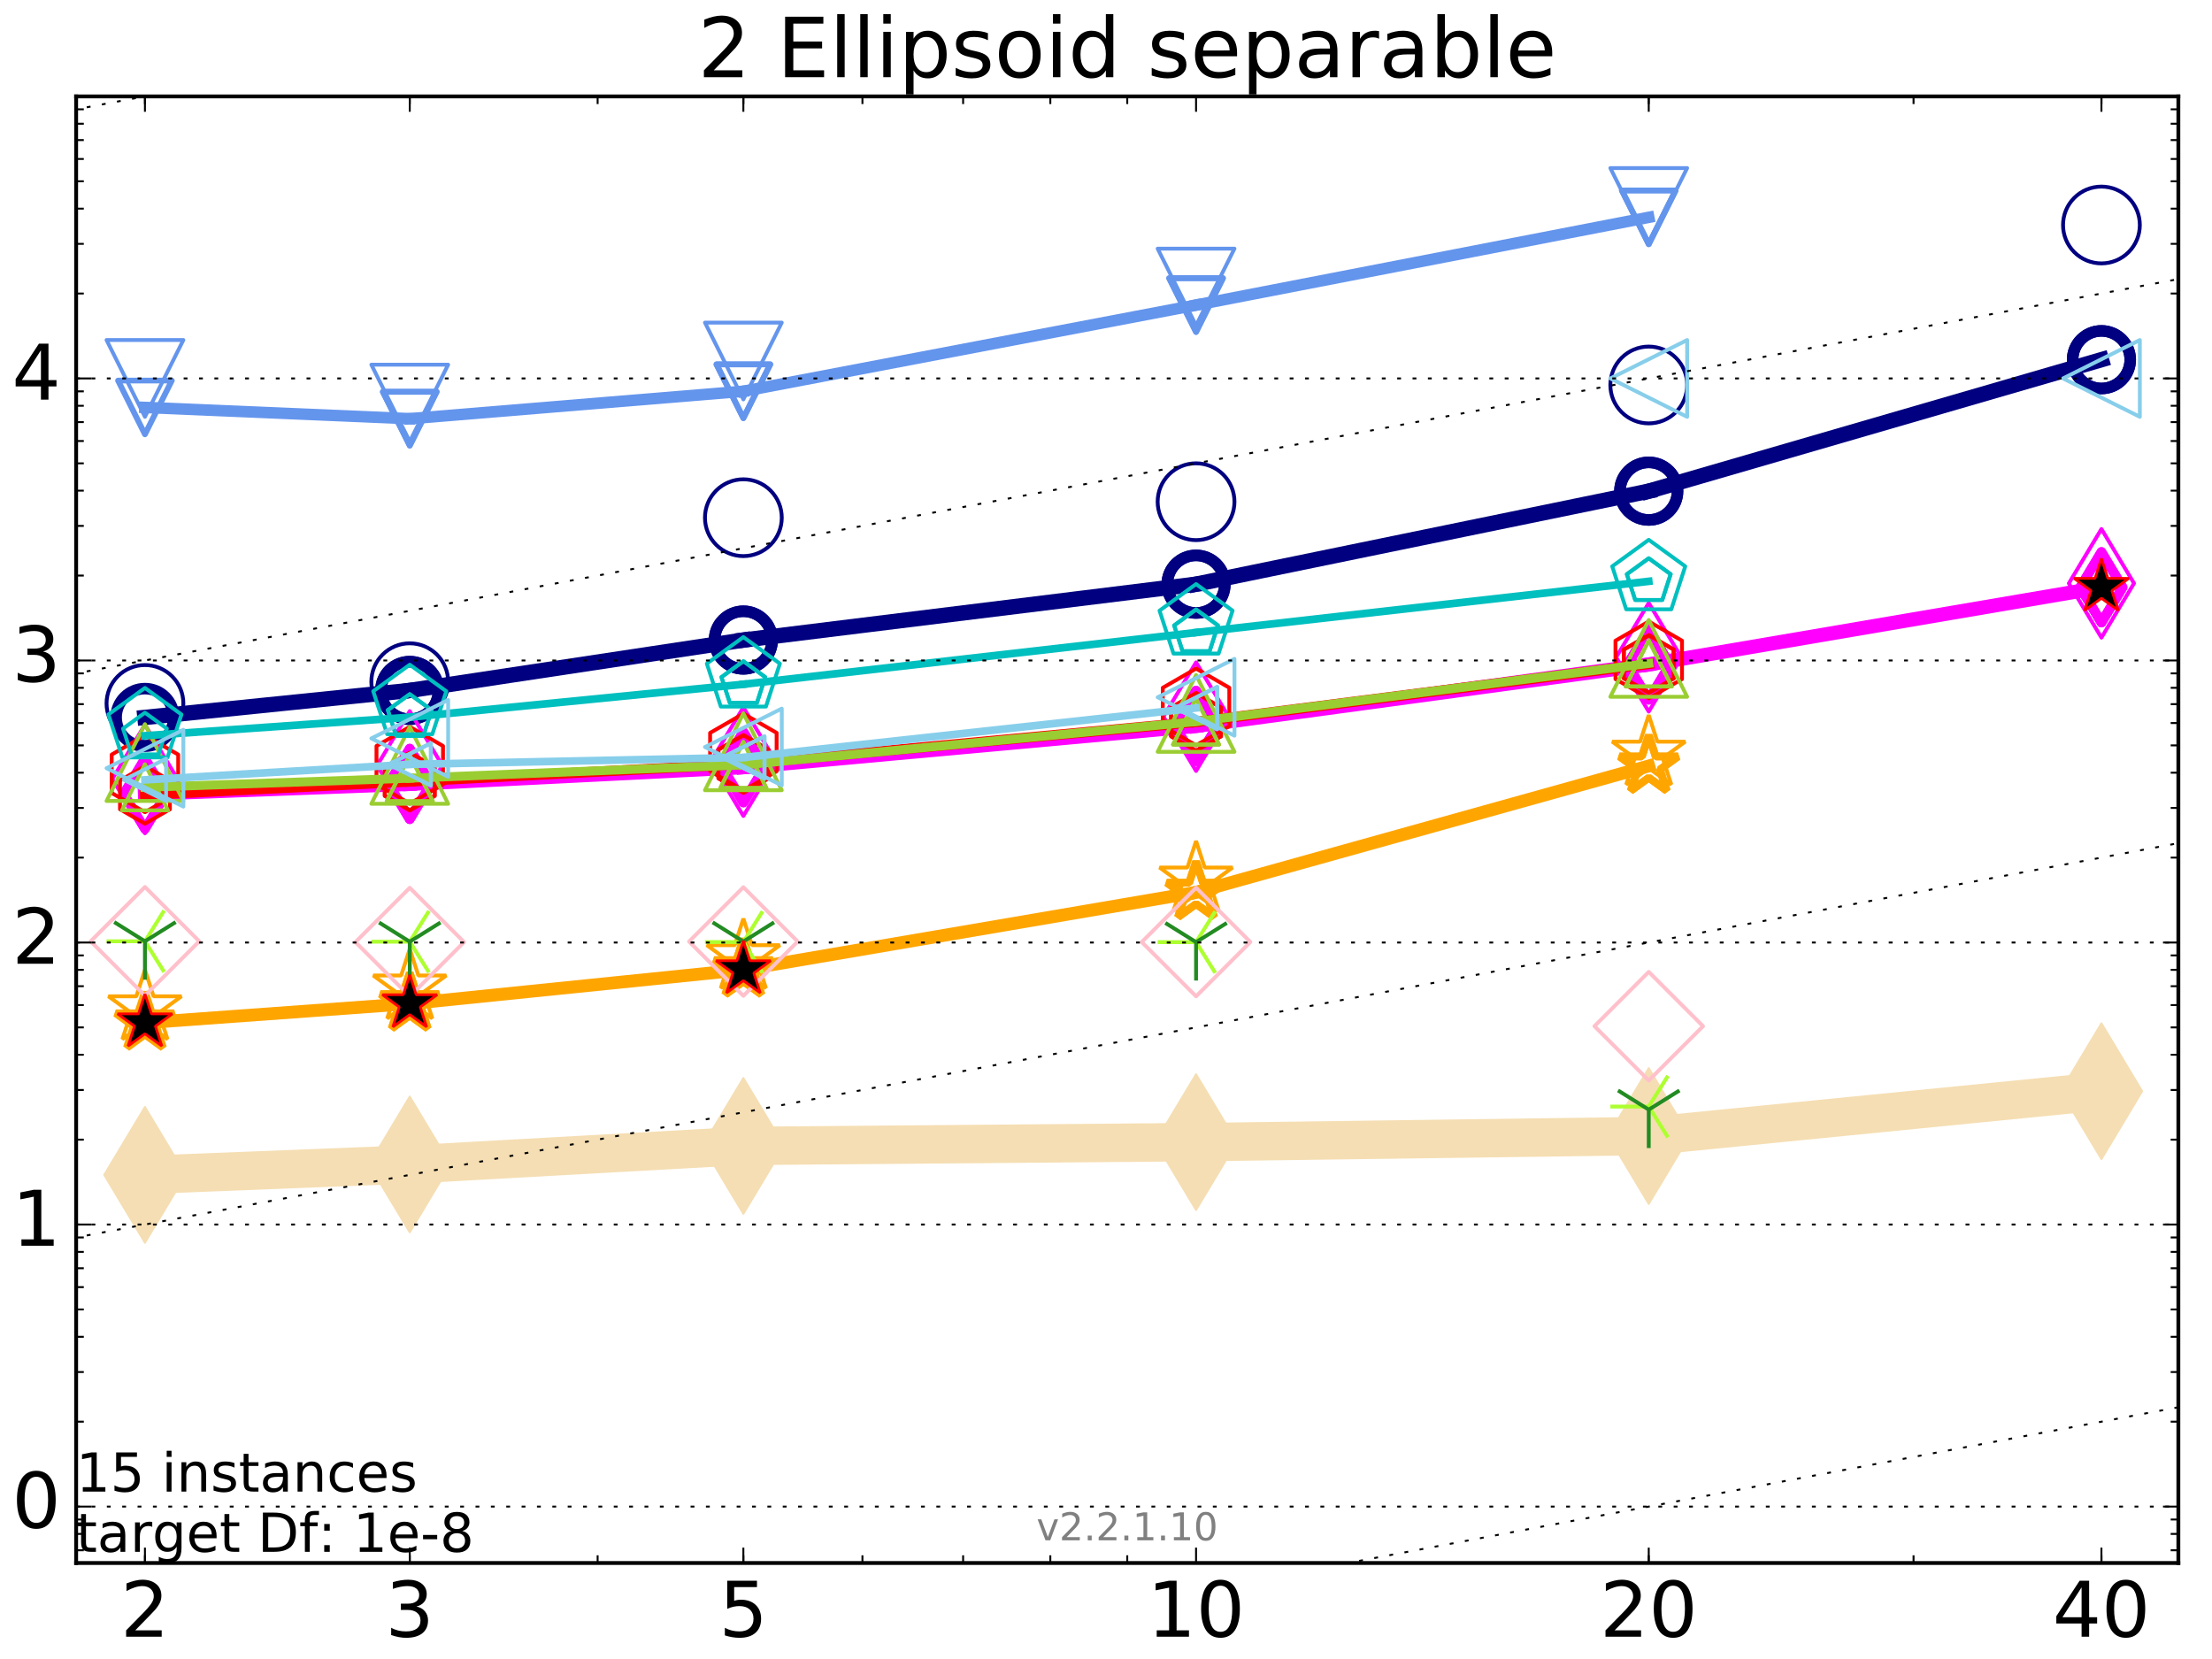 <?xml version="1.0" encoding="utf-8" standalone="no"?>
<!DOCTYPE svg PUBLIC "-//W3C//DTD SVG 1.1//EN"
  "http://www.w3.org/Graphics/SVG/1.1/DTD/svg11.dtd">
<!-- Created with matplotlib (http://matplotlib.org/) -->
<svg height="432pt" version="1.1" viewBox="0 0 576 432" width="576pt" xmlns="http://www.w3.org/2000/svg" xmlns:xlink="http://www.w3.org/1999/xlink">
 <defs>
  <style type="text/css">
*{stroke-linecap:butt;stroke-linejoin:round;stroke-miterlimit:100000;}
  </style>
 </defs>
 <g id="figure_1">
  <g id="patch_1">
   <path d="M 0 432 
L 576 432 
L 576 0 
L 0 0 
z
" style="fill:#ffffff;"/>
  </g>
  <g id="axes_1">
   <g id="patch_2">
    <path d="M 19.825 407 
L 567.24 407 
L 567.24 25.1 
L 19.825 25.1 
z
" style="fill:#ffffff;"/>
   </g>
   <g id="line2d_1">
    <path clip-path="url(#p40cdc12fe0)" d="M 37.743 305.937 
L 106.698 303.221 
L 193.571 298.397 
L 311.451 297.405 
L 429.33 295.818 
L 547.209 284.149 
" style="fill:none;stroke:#f5deb3;stroke-linecap:square;stroke-width:10.0;"/>
    <defs>
     <path d="M -0 17.678 
L 10.607 0 
L 0 -17.678 
L -10.607 -0 
z
" id="m957bb40148" style="stroke:#f5deb3;stroke-linejoin:miter;stroke-width:0.5;"/>
    </defs>
    <g clip-path="url(#p40cdc12fe0)">
     <use style="fill:#f5deb3;stroke:#f5deb3;stroke-linejoin:miter;stroke-width:0.5;" x="37.743" xlink:href="#m957bb40148" y="305.937"/>
     <use style="fill:#f5deb3;stroke:#f5deb3;stroke-linejoin:miter;stroke-width:0.5;" x="106.698" xlink:href="#m957bb40148" y="303.221"/>
     <use style="fill:#f5deb3;stroke:#f5deb3;stroke-linejoin:miter;stroke-width:0.5;" x="193.571" xlink:href="#m957bb40148" y="298.397"/>
     <use style="fill:#f5deb3;stroke:#f5deb3;stroke-linejoin:miter;stroke-width:0.5;" x="311.451" xlink:href="#m957bb40148" y="297.405"/>
     <use style="fill:#f5deb3;stroke:#f5deb3;stroke-linejoin:miter;stroke-width:0.5;" x="429.33" xlink:href="#m957bb40148" y="295.818"/>
     <use style="fill:#f5deb3;stroke:#f5deb3;stroke-linejoin:miter;stroke-width:0.5;" x="547.209" xlink:href="#m957bb40148" y="284.149"/>
    </g>
   </g>
   <g id="line2d_2">
    <path clip-path="url(#p40cdc12fe0)" d="M 37.743 186.813 
L 106.698 179.789 
" style="fill:none;stroke:#000080;stroke-linecap:square;stroke-width:4.0;"/>
    <defs>
     <path d="M 0 7.5 
C 1.989 7.5 3.897 6.71 5.303 5.303 
C 6.71 3.897 7.5 1.989 7.5 0 
C 7.5 -1.989 6.71 -3.897 5.303 -5.303 
C 3.897 -6.71 1.989 -7.5 0 -7.5 
C -1.989 -7.5 -3.897 -6.71 -5.303 -5.303 
C -6.71 -3.897 -7.5 -1.989 -7.5 0 
C -7.5 1.989 -6.71 3.897 -5.303 5.303 
C -3.897 6.71 -1.989 7.5 0 7.5 
z
" id="m90cc52fd7f" style="stroke:#000080;stroke-width:3.0;"/>
    </defs>
    <g clip-path="url(#p40cdc12fe0)">
     <use style="fill:none;stroke:#000080;stroke-width:3.0;" x="37.743" xlink:href="#m90cc52fd7f" y="186.813"/>
     <use style="fill:none;stroke:#000080;stroke-width:3.0;" x="106.698" xlink:href="#m90cc52fd7f" y="179.789"/>
    </g>
   </g>
   <g id="line2d_3">
    <path clip-path="url(#p40cdc12fe0)" d="M 106.698 179.789 
L 193.571 166.669 
" style="fill:none;stroke:#000080;stroke-linecap:square;stroke-width:4.0;"/>
    <g clip-path="url(#p40cdc12fe0)">
     <use style="fill:none;stroke:#000080;stroke-width:3.0;" x="106.698" xlink:href="#m90cc52fd7f" y="179.789"/>
     <use style="fill:none;stroke:#000080;stroke-width:3.0;" x="193.571" xlink:href="#m90cc52fd7f" y="166.669"/>
    </g>
   </g>
   <g id="line2d_4">
    <path clip-path="url(#p40cdc12fe0)" d="M 193.571 166.669 
L 311.451 152.119 
" style="fill:none;stroke:#000080;stroke-linecap:square;stroke-width:4.0;"/>
    <g clip-path="url(#p40cdc12fe0)">
     <use style="fill:none;stroke:#000080;stroke-width:3.0;" x="193.571" xlink:href="#m90cc52fd7f" y="166.669"/>
     <use style="fill:none;stroke:#000080;stroke-width:3.0;" x="311.451" xlink:href="#m90cc52fd7f" y="152.119"/>
    </g>
   </g>
   <g id="line2d_5">
    <path clip-path="url(#p40cdc12fe0)" d="M 311.451 152.119 
L 429.33 127.897 
" style="fill:none;stroke:#000080;stroke-linecap:square;stroke-width:4.0;"/>
    <g clip-path="url(#p40cdc12fe0)">
     <use style="fill:none;stroke:#000080;stroke-width:3.0;" x="311.451" xlink:href="#m90cc52fd7f" y="152.119"/>
     <use style="fill:none;stroke:#000080;stroke-width:3.0;" x="429.33" xlink:href="#m90cc52fd7f" y="127.897"/>
    </g>
   </g>
   <g id="line2d_6">
    <path clip-path="url(#p40cdc12fe0)" d="M 429.33 127.897 
L 547.209 93.661 
" style="fill:none;stroke:#000080;stroke-linecap:square;stroke-width:4.0;"/>
    <g clip-path="url(#p40cdc12fe0)">
     <use style="fill:none;stroke:#000080;stroke-width:3.0;" x="429.33" xlink:href="#m90cc52fd7f" y="127.897"/>
     <use style="fill:none;stroke:#000080;stroke-width:3.0;" x="547.209" xlink:href="#m90cc52fd7f" y="93.661"/>
    </g>
   </g>
   <g id="line2d_7">
    <path clip-path="url(#p40cdc12fe0)" d="M 547.209 93.661 
" style="fill:none;stroke:#000080;stroke-linecap:square;stroke-width:4.0;"/>
    <g clip-path="url(#p40cdc12fe0)">
     <use style="fill:none;stroke:#000080;stroke-width:3.0;" x="547.209" xlink:href="#m90cc52fd7f" y="93.661"/>
    </g>
   </g>
   <g id="line2d_8"/>
   <g id="line2d_9">
    <defs>
     <path d="M 0 10 
C 2.652 10 5.196 8.946 7.071 7.071 
C 8.946 5.196 10 2.652 10 0 
C 10 -2.652 8.946 -5.196 7.071 -7.071 
C 5.196 -8.946 2.652 -10 0 -10 
C -2.652 -10 -5.196 -8.946 -7.071 -7.071 
C -8.946 -5.196 -10 -2.652 -10 0 
C -10 2.652 -8.946 5.196 -7.071 7.071 
C -5.196 8.946 -2.652 10 0 10 
z
" id="mfd391dcd0a" style="stroke:#000080;"/>
    </defs>
    <g clip-path="url(#p40cdc12fe0)">
     <use style="fill:none;stroke:#000080;" x="37.743" xlink:href="#mfd391dcd0a" y="183.179"/>
     <use style="fill:none;stroke:#000080;" x="106.698" xlink:href="#mfd391dcd0a" y="177.52"/>
     <use style="fill:none;stroke:#000080;" x="193.571" xlink:href="#mfd391dcd0a" y="134.808"/>
     <use style="fill:none;stroke:#000080;" x="311.451" xlink:href="#mfd391dcd0a" y="130.647"/>
     <use style="fill:none;stroke:#000080;" x="429.33" xlink:href="#mfd391dcd0a" y="100.248"/>
     <use style="fill:none;stroke:#000080;" x="547.209" xlink:href="#mfd391dcd0a" y="58.588"/>
    </g>
   </g>
   <g id="line2d_10">
    <path clip-path="url(#p40cdc12fe0)" d="M 37.743 206.699 
L 106.698 204.131 
" style="fill:none;stroke:#ff00ff;stroke-linecap:square;stroke-width:3.667;"/>
    <defs>
     <path d="M -0 9.192 
L 5.515 0 
L 0 -9.192 
L -5.515 -0 
z
" id="mc70f92715c" style="stroke:#ff00ff;stroke-linejoin:miter;stroke-width:2.5;"/>
    </defs>
    <g clip-path="url(#p40cdc12fe0)">
     <use style="fill:none;stroke:#ff00ff;stroke-linejoin:miter;stroke-width:2.5;" x="37.743" xlink:href="#mc70f92715c" y="206.699"/>
     <use style="fill:none;stroke:#ff00ff;stroke-linejoin:miter;stroke-width:2.5;" x="106.698" xlink:href="#mc70f92715c" y="204.131"/>
    </g>
   </g>
   <g id="line2d_11">
    <path clip-path="url(#p40cdc12fe0)" d="M 106.698 204.131 
L 193.571 199.776 
" style="fill:none;stroke:#ff00ff;stroke-linecap:square;stroke-width:3.667;"/>
    <g clip-path="url(#p40cdc12fe0)">
     <use style="fill:none;stroke:#ff00ff;stroke-linejoin:miter;stroke-width:2.5;" x="106.698" xlink:href="#mc70f92715c" y="204.131"/>
     <use style="fill:none;stroke:#ff00ff;stroke-linejoin:miter;stroke-width:2.5;" x="193.571" xlink:href="#mc70f92715c" y="199.776"/>
    </g>
   </g>
   <g id="line2d_12">
    <path clip-path="url(#p40cdc12fe0)" d="M 193.571 199.776 
L 311.451 189.034 
" style="fill:none;stroke:#ff00ff;stroke-linecap:square;stroke-width:3.667;"/>
    <g clip-path="url(#p40cdc12fe0)">
     <use style="fill:none;stroke:#ff00ff;stroke-linejoin:miter;stroke-width:2.5;" x="193.571" xlink:href="#mc70f92715c" y="199.776"/>
     <use style="fill:none;stroke:#ff00ff;stroke-linejoin:miter;stroke-width:2.5;" x="311.451" xlink:href="#mc70f92715c" y="189.034"/>
    </g>
   </g>
   <g id="line2d_13">
    <path clip-path="url(#p40cdc12fe0)" d="M 311.451 189.034 
L 429.33 173.022 
" style="fill:none;stroke:#ff00ff;stroke-linecap:square;stroke-width:3.667;"/>
    <g clip-path="url(#p40cdc12fe0)">
     <use style="fill:none;stroke:#ff00ff;stroke-linejoin:miter;stroke-width:2.5;" x="311.451" xlink:href="#mc70f92715c" y="189.034"/>
     <use style="fill:none;stroke:#ff00ff;stroke-linejoin:miter;stroke-width:2.5;" x="429.33" xlink:href="#mc70f92715c" y="173.022"/>
    </g>
   </g>
   <g id="line2d_14">
    <path clip-path="url(#p40cdc12fe0)" d="M 429.33 173.022 
L 547.209 152.927 
" style="fill:none;stroke:#ff00ff;stroke-linecap:square;stroke-width:3.667;"/>
    <g clip-path="url(#p40cdc12fe0)">
     <use style="fill:none;stroke:#ff00ff;stroke-linejoin:miter;stroke-width:2.5;" x="429.33" xlink:href="#mc70f92715c" y="173.022"/>
     <use style="fill:none;stroke:#ff00ff;stroke-linejoin:miter;stroke-width:2.5;" x="547.209" xlink:href="#mc70f92715c" y="152.927"/>
    </g>
   </g>
   <g id="line2d_15">
    <path clip-path="url(#p40cdc12fe0)" d="M 547.209 152.927 
" style="fill:none;stroke:#ff00ff;stroke-linecap:square;stroke-width:3.667;"/>
    <g clip-path="url(#p40cdc12fe0)">
     <use style="fill:none;stroke:#ff00ff;stroke-linejoin:miter;stroke-width:2.5;" x="547.209" xlink:href="#mc70f92715c" y="152.927"/>
    </g>
   </g>
   <g id="line2d_16"/>
   <g id="line2d_17">
    <defs>
     <path d="M -0 14.142 
L 8.485 0 
L -0 -14.142 
L -8.485 -0 
z
" id="m09051c3699" style="stroke:#ff00ff;stroke-linejoin:miter;"/>
    </defs>
    <g clip-path="url(#p40cdc12fe0)">
     <use style="fill:none;stroke:#ff00ff;stroke-linejoin:miter;" x="37.743" xlink:href="#m09051c3699" y="202.846"/>
     <use style="fill:none;stroke:#ff00ff;stroke-linejoin:miter;" x="106.698" xlink:href="#m09051c3699" y="199.327"/>
     <use style="fill:none;stroke:#ff00ff;stroke-linejoin:miter;" x="193.571" xlink:href="#m09051c3699" y="198.33"/>
     <use style="fill:none;stroke:#ff00ff;stroke-linejoin:miter;" x="311.451" xlink:href="#m09051c3699" y="186.615"/>
     <use style="fill:none;stroke:#ff00ff;stroke-linejoin:miter;" x="429.33" xlink:href="#m09051c3699" y="171.153"/>
     <use style="fill:none;stroke:#ff00ff;stroke-linejoin:miter;" x="547.209" xlink:href="#m09051c3699" y="151.896"/>
    </g>
   </g>
   <g id="line2d_18">
    <path clip-path="url(#p40cdc12fe0)" d="M 37.743 266.325 
L 106.698 261.344 
" style="fill:none;stroke:#ffa500;stroke-linecap:square;stroke-width:3.333;"/>
    <defs>
     <path d="M 0 -8 
L -1.796 -2.472 
L -7.608 -2.472 
L -2.906 0.944 
L -4.702 6.472 
L -0 3.056 
L 4.702 6.472 
L 2.906 0.944 
L 7.608 -2.472 
L 1.796 -2.472 
z
" id="m6317bbae11" style="stroke:#ffa500;stroke-linejoin:bevel;stroke-width:2.0;"/>
    </defs>
    <g clip-path="url(#p40cdc12fe0)">
     <use style="fill:none;stroke:#ffa500;stroke-linejoin:bevel;stroke-width:2.0;" x="37.743" xlink:href="#m6317bbae11" y="266.325"/>
     <use style="fill:none;stroke:#ffa500;stroke-linejoin:bevel;stroke-width:2.0;" x="106.698" xlink:href="#m6317bbae11" y="261.344"/>
    </g>
   </g>
   <g id="line2d_19">
    <path clip-path="url(#p40cdc12fe0)" d="M 106.698 261.344 
L 193.571 252.491 
" style="fill:none;stroke:#ffa500;stroke-linecap:square;stroke-width:3.333;"/>
    <g clip-path="url(#p40cdc12fe0)">
     <use style="fill:none;stroke:#ffa500;stroke-linejoin:bevel;stroke-width:2.0;" x="106.698" xlink:href="#m6317bbae11" y="261.344"/>
     <use style="fill:none;stroke:#ffa500;stroke-linejoin:bevel;stroke-width:2.0;" x="193.571" xlink:href="#m6317bbae11" y="252.491"/>
    </g>
   </g>
   <g id="line2d_20">
    <path clip-path="url(#p40cdc12fe0)" d="M 193.571 252.491 
L 311.451 232.335 
" style="fill:none;stroke:#ffa500;stroke-linecap:square;stroke-width:3.333;"/>
    <g clip-path="url(#p40cdc12fe0)">
     <use style="fill:none;stroke:#ffa500;stroke-linejoin:bevel;stroke-width:2.0;" x="193.571" xlink:href="#m6317bbae11" y="252.491"/>
     <use style="fill:none;stroke:#ffa500;stroke-linejoin:bevel;stroke-width:2.0;" x="311.451" xlink:href="#m6317bbae11" y="232.335"/>
    </g>
   </g>
   <g id="line2d_21">
    <path clip-path="url(#p40cdc12fe0)" d="M 311.451 232.335 
L 429.33 199.453 
" style="fill:none;stroke:#ffa500;stroke-linecap:square;stroke-width:3.333;"/>
    <g clip-path="url(#p40cdc12fe0)">
     <use style="fill:none;stroke:#ffa500;stroke-linejoin:bevel;stroke-width:2.0;" x="311.451" xlink:href="#m6317bbae11" y="232.335"/>
     <use style="fill:none;stroke:#ffa500;stroke-linejoin:bevel;stroke-width:2.0;" x="429.33" xlink:href="#m6317bbae11" y="199.453"/>
    </g>
   </g>
   <g id="line2d_22">
    <path clip-path="url(#p40cdc12fe0)" d="M 429.33 199.453 
" style="fill:none;stroke:#ffa500;stroke-linecap:square;stroke-width:3.333;"/>
    <g clip-path="url(#p40cdc12fe0)">
     <use style="fill:none;stroke:#ffa500;stroke-linejoin:bevel;stroke-width:2.0;" x="429.33" xlink:href="#m6317bbae11" y="199.453"/>
    </g>
   </g>
   <g id="line2d_23"/>
   <g id="line2d_24">
    <defs>
     <path d="M 0 -10 
L -2.245 -3.09 
L -9.511 -3.09 
L -3.633 1.18 
L -5.878 8.09 
L -0 3.82 
L 5.878 8.09 
L 3.633 1.18 
L 9.511 -3.09 
L 2.245 -3.09 
z
" id="m45108fe569" style="stroke:#ffa500;stroke-linejoin:bevel;"/>
    </defs>
    <g clip-path="url(#p40cdc12fe0)">
     <use style="fill:none;stroke:#ffa500;stroke-linejoin:bevel;" x="37.743" xlink:href="#m45108fe569" y="262.528"/>
     <use style="fill:none;stroke:#ffa500;stroke-linejoin:bevel;" x="106.698" xlink:href="#m45108fe569" y="257.109"/>
     <use style="fill:none;stroke:#ffa500;stroke-linejoin:bevel;" x="193.571" xlink:href="#m45108fe569" y="249.216"/>
     <use style="fill:none;stroke:#ffa500;stroke-linejoin:bevel;" x="311.451" xlink:href="#m45108fe569" y="228.994"/>
     <use style="fill:none;stroke:#ffa500;stroke-linejoin:bevel;" x="429.33" xlink:href="#m45108fe569" y="196.216"/>
    </g>
   </g>
   <g id="line2d_25">
    <path clip-path="url(#p40cdc12fe0)" d="M 37.743 106.097 
L 106.698 109.025 
" style="fill:none;stroke:#6495ed;stroke-linecap:square;stroke-width:3.0;"/>
    <defs>
     <path d="M -0 7 
L 7 -7 
L -7 -7 
z
" id="m5219a694d0" style="stroke:#6495ed;stroke-linejoin:miter;stroke-width:1.5;"/>
    </defs>
    <g clip-path="url(#p40cdc12fe0)">
     <use style="fill:none;stroke:#6495ed;stroke-linejoin:miter;stroke-width:1.5;" x="37.743" xlink:href="#m5219a694d0" y="106.097"/>
     <use style="fill:none;stroke:#6495ed;stroke-linejoin:miter;stroke-width:1.5;" x="106.698" xlink:href="#m5219a694d0" y="109.025"/>
    </g>
   </g>
   <g id="line2d_26">
    <path clip-path="url(#p40cdc12fe0)" d="M 106.698 109.025 
L 193.571 101.878 
" style="fill:none;stroke:#6495ed;stroke-linecap:square;stroke-width:3.0;"/>
    <g clip-path="url(#p40cdc12fe0)">
     <use style="fill:none;stroke:#6495ed;stroke-linejoin:miter;stroke-width:1.5;" x="106.698" xlink:href="#m5219a694d0" y="109.025"/>
     <use style="fill:none;stroke:#6495ed;stroke-linejoin:miter;stroke-width:1.5;" x="193.571" xlink:href="#m5219a694d0" y="101.878"/>
    </g>
   </g>
   <g id="line2d_27">
    <path clip-path="url(#p40cdc12fe0)" d="M 193.571 101.878 
L 311.451 79.44 
" style="fill:none;stroke:#6495ed;stroke-linecap:square;stroke-width:3.0;"/>
    <g clip-path="url(#p40cdc12fe0)">
     <use style="fill:none;stroke:#6495ed;stroke-linejoin:miter;stroke-width:1.5;" x="193.571" xlink:href="#m5219a694d0" y="101.878"/>
     <use style="fill:none;stroke:#6495ed;stroke-linejoin:miter;stroke-width:1.5;" x="311.451" xlink:href="#m5219a694d0" y="79.44"/>
    </g>
   </g>
   <g id="line2d_28">
    <path clip-path="url(#p40cdc12fe0)" d="M 311.451 79.44 
L 429.33 56.591 
" style="fill:none;stroke:#6495ed;stroke-linecap:square;stroke-width:3.0;"/>
    <g clip-path="url(#p40cdc12fe0)">
     <use style="fill:none;stroke:#6495ed;stroke-linejoin:miter;stroke-width:1.5;" x="311.451" xlink:href="#m5219a694d0" y="79.44"/>
     <use style="fill:none;stroke:#6495ed;stroke-linejoin:miter;stroke-width:1.5;" x="429.33" xlink:href="#m5219a694d0" y="56.591"/>
    </g>
   </g>
   <g id="line2d_29">
    <path clip-path="url(#p40cdc12fe0)" d="M 429.33 56.591 
" style="fill:none;stroke:#6495ed;stroke-linecap:square;stroke-width:3.0;"/>
    <g clip-path="url(#p40cdc12fe0)">
     <use style="fill:none;stroke:#6495ed;stroke-linejoin:miter;stroke-width:1.5;" x="429.33" xlink:href="#m5219a694d0" y="56.591"/>
    </g>
   </g>
   <g id="line2d_30"/>
   <g id="line2d_31">
    <defs>
     <path d="M -0 10 
L 10 -10 
L -10 -10 
z
" id="md290196da3" style="stroke:#6495ed;stroke-linejoin:miter;"/>
    </defs>
    <g clip-path="url(#p40cdc12fe0)">
     <use style="fill:none;stroke:#6495ed;stroke-linejoin:miter;" x="37.743" xlink:href="#md290196da3" y="98.539"/>
     <use style="fill:none;stroke:#6495ed;stroke-linejoin:miter;" x="106.698" xlink:href="#md290196da3" y="104.963"/>
     <use style="fill:none;stroke:#6495ed;stroke-linejoin:miter;" x="193.571" xlink:href="#md290196da3" y="94.006"/>
     <use style="fill:none;stroke:#6495ed;stroke-linejoin:miter;" x="311.451" xlink:href="#md290196da3" y="74.748"/>
     <use style="fill:none;stroke:#6495ed;stroke-linejoin:miter;" x="429.33" xlink:href="#md290196da3" y="53.765"/>
    </g>
   </g>
   <g id="line2d_32">
    <path clip-path="url(#p40cdc12fe0)" d="M 37.743 206.987 
L 106.698 203.498 
" style="fill:none;stroke:#ff0000;stroke-linecap:square;stroke-width:2.667;"/>
    <defs>
     <path d="M 0 -7.5 
L -6.495 -3.75 
L -6.495 3.75 
L -0 7.5 
L 6.495 3.75 
L 6.495 -3.75 
z
" id="mfb24403c6f" style="stroke:#ff0000;stroke-linejoin:miter;"/>
    </defs>
    <g clip-path="url(#p40cdc12fe0)">
     <use style="fill:none;stroke:#ff0000;stroke-linejoin:miter;" x="37.743" xlink:href="#mfb24403c6f" y="206.987"/>
     <use style="fill:none;stroke:#ff0000;stroke-linejoin:miter;" x="106.698" xlink:href="#mfb24403c6f" y="203.498"/>
    </g>
   </g>
   <g id="line2d_33">
    <path clip-path="url(#p40cdc12fe0)" d="M 106.698 203.498 
L 193.571 198.933 
" style="fill:none;stroke:#ff0000;stroke-linecap:square;stroke-width:2.667;"/>
    <g clip-path="url(#p40cdc12fe0)">
     <use style="fill:none;stroke:#ff0000;stroke-linejoin:miter;" x="106.698" xlink:href="#mfb24403c6f" y="203.498"/>
     <use style="fill:none;stroke:#ff0000;stroke-linejoin:miter;" x="193.571" xlink:href="#mfb24403c6f" y="198.933"/>
    </g>
   </g>
   <g id="line2d_34">
    <path clip-path="url(#p40cdc12fe0)" d="M 193.571 198.933 
L 311.451 187.986 
" style="fill:none;stroke:#ff0000;stroke-linecap:square;stroke-width:2.667;"/>
    <g clip-path="url(#p40cdc12fe0)">
     <use style="fill:none;stroke:#ff0000;stroke-linejoin:miter;" x="193.571" xlink:href="#mfb24403c6f" y="198.933"/>
     <use style="fill:none;stroke:#ff0000;stroke-linejoin:miter;" x="311.451" xlink:href="#mfb24403c6f" y="187.986"/>
    </g>
   </g>
   <g id="line2d_35">
    <path clip-path="url(#p40cdc12fe0)" d="M 311.451 187.986 
L 429.33 172.895 
" style="fill:none;stroke:#ff0000;stroke-linecap:square;stroke-width:2.667;"/>
    <g clip-path="url(#p40cdc12fe0)">
     <use style="fill:none;stroke:#ff0000;stroke-linejoin:miter;" x="311.451" xlink:href="#mfb24403c6f" y="187.986"/>
     <use style="fill:none;stroke:#ff0000;stroke-linejoin:miter;" x="429.33" xlink:href="#mfb24403c6f" y="172.895"/>
    </g>
   </g>
   <g id="line2d_36">
    <path clip-path="url(#p40cdc12fe0)" d="M 429.33 172.895 
" style="fill:none;stroke:#ff0000;stroke-linecap:square;stroke-width:2.667;"/>
    <g clip-path="url(#p40cdc12fe0)">
     <use style="fill:none;stroke:#ff0000;stroke-linejoin:miter;" x="429.33" xlink:href="#mfb24403c6f" y="172.895"/>
    </g>
   </g>
   <g id="line2d_37"/>
   <g id="line2d_38">
    <defs>
     <path d="M 0 -10 
L -8.66 -5 
L -8.66 5 
L -0 10 
L 8.66 5 
L 8.66 -5 
z
" id="m5879f4e010" style="stroke:#ff0000;stroke-linejoin:miter;"/>
    </defs>
    <g clip-path="url(#p40cdc12fe0)">
     <use style="fill:none;stroke:#ff0000;stroke-linejoin:miter;" x="37.743" xlink:href="#m5879f4e010" y="201.491"/>
     <use style="fill:none;stroke:#ff0000;stroke-linejoin:miter;" x="106.698" xlink:href="#m5879f4e010" y="199.252"/>
     <use style="fill:none;stroke:#ff0000;stroke-linejoin:miter;" x="193.571" xlink:href="#m5879f4e010" y="195.837"/>
     <use style="fill:none;stroke:#ff0000;stroke-linejoin:miter;" x="311.451" xlink:href="#m5879f4e010" y="184.089"/>
     <use style="fill:none;stroke:#ff0000;stroke-linejoin:miter;" x="429.33" xlink:href="#m5879f4e010" y="171.833"/>
    </g>
   </g>
   <g id="line2d_39">
    <path clip-path="url(#p40cdc12fe0)" d="M 37.743 205.011 
L 106.698 202.645 
" style="fill:none;stroke:#9acd32;stroke-linecap:square;stroke-width:2.333;"/>
    <defs>
     <path d="M 0 -6 
L -6 6 
L 6 6 
z
" id="m8449bfad5d" style="stroke:#9acd32;stroke-linejoin:miter;"/>
    </defs>
    <g clip-path="url(#p40cdc12fe0)">
     <use style="fill:none;stroke:#9acd32;stroke-linejoin:miter;" x="37.743" xlink:href="#m8449bfad5d" y="205.011"/>
     <use style="fill:none;stroke:#9acd32;stroke-linejoin:miter;" x="106.698" xlink:href="#m8449bfad5d" y="202.645"/>
    </g>
   </g>
   <g id="line2d_40">
    <path clip-path="url(#p40cdc12fe0)" d="M 106.698 202.645 
L 193.571 199.192 
" style="fill:none;stroke:#9acd32;stroke-linecap:square;stroke-width:2.333;"/>
    <g clip-path="url(#p40cdc12fe0)">
     <use style="fill:none;stroke:#9acd32;stroke-linejoin:miter;" x="106.698" xlink:href="#m8449bfad5d" y="202.645"/>
     <use style="fill:none;stroke:#9acd32;stroke-linejoin:miter;" x="193.571" xlink:href="#m8449bfad5d" y="199.192"/>
    </g>
   </g>
   <g id="line2d_41">
    <path clip-path="url(#p40cdc12fe0)" d="M 193.571 199.192 
L 311.451 187.89 
" style="fill:none;stroke:#9acd32;stroke-linecap:square;stroke-width:2.333;"/>
    <g clip-path="url(#p40cdc12fe0)">
     <use style="fill:none;stroke:#9acd32;stroke-linejoin:miter;" x="193.571" xlink:href="#m8449bfad5d" y="199.192"/>
     <use style="fill:none;stroke:#9acd32;stroke-linejoin:miter;" x="311.451" xlink:href="#m8449bfad5d" y="187.89"/>
    </g>
   </g>
   <g id="line2d_42">
    <path clip-path="url(#p40cdc12fe0)" d="M 311.451 187.89 
L 429.33 172.759 
" style="fill:none;stroke:#9acd32;stroke-linecap:square;stroke-width:2.333;"/>
    <g clip-path="url(#p40cdc12fe0)">
     <use style="fill:none;stroke:#9acd32;stroke-linejoin:miter;" x="311.451" xlink:href="#m8449bfad5d" y="187.89"/>
     <use style="fill:none;stroke:#9acd32;stroke-linejoin:miter;" x="429.33" xlink:href="#m8449bfad5d" y="172.759"/>
    </g>
   </g>
   <g id="line2d_43">
    <path clip-path="url(#p40cdc12fe0)" d="M 429.33 172.759 
" style="fill:none;stroke:#9acd32;stroke-linecap:square;stroke-width:2.333;"/>
    <g clip-path="url(#p40cdc12fe0)">
     <use style="fill:none;stroke:#9acd32;stroke-linejoin:miter;" x="429.33" xlink:href="#m8449bfad5d" y="172.759"/>
    </g>
   </g>
   <g id="line2d_44"/>
   <g id="line2d_45">
    <defs>
     <path d="M 0 -10 
L -10 10 
L 10 10 
z
" id="m553690b71a" style="stroke:#9acd32;stroke-linejoin:miter;"/>
    </defs>
    <g clip-path="url(#p40cdc12fe0)">
     <use style="fill:none;stroke:#9acd32;stroke-linejoin:miter;" x="37.743" xlink:href="#m553690b71a" y="198.571"/>
     <use style="fill:none;stroke:#9acd32;stroke-linejoin:miter;" x="106.698" xlink:href="#m553690b71a" y="199.302"/>
     <use style="fill:none;stroke:#9acd32;stroke-linejoin:miter;" x="193.571" xlink:href="#m553690b71a" y="195.769"/>
     <use style="fill:none;stroke:#9acd32;stroke-linejoin:miter;" x="311.451" xlink:href="#m553690b71a" y="185.769"/>
     <use style="fill:none;stroke:#9acd32;stroke-linejoin:miter;" x="429.33" xlink:href="#m553690b71a" y="171.439"/>
    </g>
   </g>
   <g id="line2d_46">
    <path clip-path="url(#p40cdc12fe0)" d="M 37.743 191.581 
L 106.698 186.767 
" style="fill:none;stroke:#00bfbf;stroke-linecap:square;stroke-width:2.0;"/>
    <defs>
     <path d="M 0 -6 
L -5.706 -1.854 
L -3.527 4.854 
L 3.527 4.854 
L 5.706 -1.854 
z
" id="mf4b80e6f74" style="stroke:#00bfbf;stroke-linejoin:miter;"/>
    </defs>
    <g clip-path="url(#p40cdc12fe0)">
     <use style="fill:none;stroke:#00bfbf;stroke-linejoin:miter;" x="37.743" xlink:href="#mf4b80e6f74" y="191.581"/>
     <use style="fill:none;stroke:#00bfbf;stroke-linejoin:miter;" x="106.698" xlink:href="#mf4b80e6f74" y="186.767"/>
    </g>
   </g>
   <g id="line2d_47">
    <path clip-path="url(#p40cdc12fe0)" d="M 106.698 186.767 
L 193.571 178.177 
" style="fill:none;stroke:#00bfbf;stroke-linecap:square;stroke-width:2.0;"/>
    <g clip-path="url(#p40cdc12fe0)">
     <use style="fill:none;stroke:#00bfbf;stroke-linejoin:miter;" x="106.698" xlink:href="#mf4b80e6f74" y="186.767"/>
     <use style="fill:none;stroke:#00bfbf;stroke-linejoin:miter;" x="193.571" xlink:href="#mf4b80e6f74" y="178.177"/>
    </g>
   </g>
   <g id="line2d_48">
    <path clip-path="url(#p40cdc12fe0)" d="M 193.571 178.177 
L 311.451 164.708 
" style="fill:none;stroke:#00bfbf;stroke-linecap:square;stroke-width:2.0;"/>
    <g clip-path="url(#p40cdc12fe0)">
     <use style="fill:none;stroke:#00bfbf;stroke-linejoin:miter;" x="193.571" xlink:href="#mf4b80e6f74" y="178.177"/>
     <use style="fill:none;stroke:#00bfbf;stroke-linejoin:miter;" x="311.451" xlink:href="#mf4b80e6f74" y="164.708"/>
    </g>
   </g>
   <g id="line2d_49">
    <path clip-path="url(#p40cdc12fe0)" d="M 311.451 164.708 
L 429.33 151.376 
" style="fill:none;stroke:#00bfbf;stroke-linecap:square;stroke-width:2.0;"/>
    <g clip-path="url(#p40cdc12fe0)">
     <use style="fill:none;stroke:#00bfbf;stroke-linejoin:miter;" x="311.451" xlink:href="#mf4b80e6f74" y="164.708"/>
     <use style="fill:none;stroke:#00bfbf;stroke-linejoin:miter;" x="429.33" xlink:href="#mf4b80e6f74" y="151.376"/>
    </g>
   </g>
   <g id="line2d_50">
    <path clip-path="url(#p40cdc12fe0)" d="M 429.33 151.376 
" style="fill:none;stroke:#00bfbf;stroke-linecap:square;stroke-width:2.0;"/>
    <g clip-path="url(#p40cdc12fe0)">
     <use style="fill:none;stroke:#00bfbf;stroke-linejoin:miter;" x="429.33" xlink:href="#mf4b80e6f74" y="151.376"/>
    </g>
   </g>
   <g id="line2d_51"/>
   <g id="line2d_52">
    <defs>
     <path d="M 0 -10 
L -9.511 -3.09 
L -5.878 8.09 
L 5.878 8.09 
L 9.511 -3.09 
z
" id="mdda9e7a6df" style="stroke:#00bfbf;stroke-linejoin:miter;"/>
    </defs>
    <g clip-path="url(#p40cdc12fe0)">
     <use style="fill:none;stroke:#00bfbf;stroke-linejoin:miter;" x="37.743" xlink:href="#mdda9e7a6df" y="189.14"/>
     <use style="fill:none;stroke:#00bfbf;stroke-linejoin:miter;" x="106.698" xlink:href="#mdda9e7a6df" y="183.089"/>
     <use style="fill:none;stroke:#00bfbf;stroke-linejoin:miter;" x="193.571" xlink:href="#mdda9e7a6df" y="175.896"/>
     <use style="fill:none;stroke:#00bfbf;stroke-linejoin:miter;" x="311.451" xlink:href="#mdda9e7a6df" y="162.098"/>
     <use style="fill:none;stroke:#00bfbf;stroke-linejoin:miter;" x="429.33" xlink:href="#mdda9e7a6df" y="150.565"/>
    </g>
   </g>
   <g id="line2d_53"/>
   <g id="line2d_54">
    <defs>
     <path d="M 0 0 
L -10 -0 
M 0 0 
L 5 8 
M 0 0 
L 5 -8 
" id="m2317043a35" style="stroke:#adff2f;"/>
    </defs>
    <g clip-path="url(#p40cdc12fe0)">
     <use style="fill:none;stroke:#adff2f;" x="37.743" xlink:href="#m2317043a35" y="245.11"/>
     <use style="fill:none;stroke:#adff2f;" x="106.698" xlink:href="#m2317043a35" y="245.215"/>
     <use style="fill:none;stroke:#adff2f;" x="193.571" xlink:href="#m2317043a35" y="245.3"/>
     <use style="fill:none;stroke:#adff2f;" x="311.451" xlink:href="#m2317043a35" y="245.331"/>
     <use style="fill:none;stroke:#adff2f;" x="429.33" xlink:href="#m2317043a35" y="288.148"/>
    </g>
   </g>
   <g id="line2d_55"/>
   <g id="line2d_56">
    <defs>
     <path d="M 0 0 
L 0 10 
M 0 0 
L 8 -5 
M 0 0 
L -8 -5 
" id="m572f2ba566" style="stroke:#228b22;"/>
    </defs>
    <g clip-path="url(#p40cdc12fe0)">
     <use style="fill:none;stroke:#228b22;" x="37.743" xlink:href="#m572f2ba566" y="245.11"/>
     <use style="fill:none;stroke:#228b22;" x="106.698" xlink:href="#m572f2ba566" y="245.215"/>
     <use style="fill:none;stroke:#228b22;" x="193.571" xlink:href="#m572f2ba566" y="245.173"/>
     <use style="fill:none;stroke:#228b22;" x="311.451" xlink:href="#m572f2ba566" y="245.331"/>
     <use style="fill:none;stroke:#228b22;" x="429.33" xlink:href="#m572f2ba566" y="288.95"/>
    </g>
   </g>
   <g id="line2d_57"/>
   <g id="line2d_58">
    <defs>
     <path d="M -0 14.142 
L 14.142 0 
L 0 -14.142 
L -14.142 -0 
z
" id="m50cab69e13" style="stroke:#ffc0cb;stroke-linejoin:miter;"/>
    </defs>
    <g clip-path="url(#p40cdc12fe0)">
     <use style="fill:none;stroke:#ffc0cb;stroke-linejoin:miter;" x="37.743" xlink:href="#m50cab69e13" y="245.11"/>
     <use style="fill:none;stroke:#ffc0cb;stroke-linejoin:miter;" x="106.698" xlink:href="#m50cab69e13" y="245.321"/>
     <use style="fill:none;stroke:#ffc0cb;stroke-linejoin:miter;" x="193.571" xlink:href="#m50cab69e13" y="245.173"/>
     <use style="fill:none;stroke:#ffc0cb;stroke-linejoin:miter;" x="311.451" xlink:href="#m50cab69e13" y="245.3"/>
     <use style="fill:none;stroke:#ffc0cb;stroke-linejoin:miter;" x="429.33" xlink:href="#m50cab69e13" y="267.218"/>
    </g>
   </g>
   <g id="line2d_59">
    <path clip-path="url(#p40cdc12fe0)" d="M 37.743 203.071 
L 106.698 199.037 
" style="fill:none;stroke:#87ceeb;stroke-linecap:square;stroke-width:2.0;"/>
    <defs>
     <path d="M -5.5 -0 
L 5.5 5.5 
L 5.5 -5.5 
z
" id="m13a2d305b5" style="stroke:#87ceeb;stroke-linejoin:miter;"/>
    </defs>
    <g clip-path="url(#p40cdc12fe0)">
     <use style="fill:none;stroke:#87ceeb;stroke-linejoin:miter;" x="37.743" xlink:href="#m13a2d305b5" y="203.071"/>
     <use style="fill:none;stroke:#87ceeb;stroke-linejoin:miter;" x="106.698" xlink:href="#m13a2d305b5" y="199.037"/>
    </g>
   </g>
   <g id="line2d_60">
    <path clip-path="url(#p40cdc12fe0)" d="M 106.698 199.037 
L 193.571 197.244 
" style="fill:none;stroke:#87ceeb;stroke-linecap:square;stroke-width:2.0;"/>
    <g clip-path="url(#p40cdc12fe0)">
     <use style="fill:none;stroke:#87ceeb;stroke-linejoin:miter;" x="106.698" xlink:href="#m13a2d305b5" y="199.037"/>
     <use style="fill:none;stroke:#87ceeb;stroke-linejoin:miter;" x="193.571" xlink:href="#m13a2d305b5" y="197.244"/>
    </g>
   </g>
   <g id="line2d_61">
    <path clip-path="url(#p40cdc12fe0)" d="M 193.571 197.244 
L 311.451 184.361 
" style="fill:none;stroke:#87ceeb;stroke-linecap:square;stroke-width:2.0;"/>
    <g clip-path="url(#p40cdc12fe0)">
     <use style="fill:none;stroke:#87ceeb;stroke-linejoin:miter;" x="193.571" xlink:href="#m13a2d305b5" y="197.244"/>
     <use style="fill:none;stroke:#87ceeb;stroke-linejoin:miter;" x="311.451" xlink:href="#m13a2d305b5" y="184.361"/>
    </g>
   </g>
   <g id="line2d_62">
    <path clip-path="url(#p40cdc12fe0)" d="M 311.451 184.361 
" style="fill:none;stroke:#87ceeb;stroke-linecap:square;stroke-width:2.0;"/>
    <g clip-path="url(#p40cdc12fe0)">
     <use style="fill:none;stroke:#87ceeb;stroke-linejoin:miter;" x="311.451" xlink:href="#m13a2d305b5" y="184.361"/>
    </g>
   </g>
   <g id="line2d_63"/>
   <g id="line2d_64">
    <defs>
     <path d="M -10 -0 
L 10 10 
L 10 -10 
z
" id="m83dd98298a" style="stroke:#87ceeb;stroke-linejoin:miter;"/>
    </defs>
    <g clip-path="url(#p40cdc12fe0)">
     <use style="fill:none;stroke:#87ceeb;stroke-linejoin:miter;" x="37.743" xlink:href="#m83dd98298a" y="200.036"/>
     <use style="fill:none;stroke:#87ceeb;stroke-linejoin:miter;" x="106.698" xlink:href="#m83dd98298a" y="192.275"/>
     <use style="fill:none;stroke:#87ceeb;stroke-linejoin:miter;" x="193.571" xlink:href="#m83dd98298a" y="194.517"/>
     <use style="fill:none;stroke:#87ceeb;stroke-linejoin:miter;" x="311.451" xlink:href="#m83dd98298a" y="181.567"/>
     <use style="fill:none;stroke:#87ceeb;stroke-linejoin:miter;" x="429.33" xlink:href="#m83dd98298a" y="98.542"/>
     <use style="fill:none;stroke:#87ceeb;stroke-linejoin:miter;" x="547.209" xlink:href="#m83dd98298a" y="98.542"/>
    </g>
   </g>
   <g id="line2d_65">
    <defs>
     <path d="M 0 -7.5 
L -1.684 -2.318 
L -7.133 -2.318 
L -2.725 0.885 
L -4.408 6.068 
L -0 2.865 
L 4.408 6.068 
L 2.725 0.885 
L 7.133 -2.318 
L 1.684 -2.318 
z
" id="mf59f7bb04e" style="stroke:#ff0000;stroke-linejoin:bevel;stroke-width:0.7;"/>
    </defs>
    <g clip-path="url(#p40cdc12fe0)">
     <use style="stroke:#ff0000;stroke-linejoin:bevel;stroke-width:0.7;" x="37.743" xlink:href="#mf59f7bb04e" y="266.325"/>
     <use style="stroke:#ff0000;stroke-linejoin:bevel;stroke-width:0.7;" x="106.698" xlink:href="#mf59f7bb04e" y="261.344"/>
     <use style="stroke:#ff0000;stroke-linejoin:bevel;stroke-width:0.7;" x="193.571" xlink:href="#mf59f7bb04e" y="252.491"/>
     <use style="stroke:#ff0000;stroke-linejoin:bevel;stroke-width:0.7;" x="547.209" xlink:href="#mf59f7bb04e" y="152.927"/>
    </g>
   </g>
   <g id="line2d_66">
    <path clip-path="url(#p40cdc12fe0)" d="M -353.844 539.196 
M 212.383 433 
L 577 364.616 
" style="fill:none;stroke:#000000;stroke-dasharray:1,3;stroke-dashoffset:0.0;stroke-width:0.5;"/>
   </g>
   <g id="line2d_67">
    <path clip-path="url(#p40cdc12fe0)" d="M -353.844 392.312 
M -1 326.136 
L 577 217.731 
" style="fill:none;stroke:#000000;stroke-dasharray:1,3;stroke-dashoffset:0.0;stroke-width:0.5;"/>
   </g>
   <g id="line2d_68">
    <path clip-path="url(#p40cdc12fe0)" d="M -353.844 245.427 
M -1 179.251 
L 577 70.847 
" style="fill:none;stroke:#000000;stroke-dasharray:1,3;stroke-dashoffset:0.0;stroke-width:0.5;"/>
   </g>
   <g id="line2d_69">
    <path clip-path="url(#p40cdc12fe0)" d="M -353.844 98.542 
M -1 32.366 
L 176.906 -1 
" style="fill:none;stroke:#000000;stroke-dasharray:1,3;stroke-dashoffset:0.0;stroke-width:0.5;"/>
   </g>
   <g id="line2d_70">
    <path clip-path="url(#p40cdc12fe0)" d="M -353.844 -48.342 
" style="fill:none;stroke:#000000;stroke-dasharray:1,3;stroke-dashoffset:0.0;stroke-width:0.5;"/>
   </g>
   <g id="patch_3">
    <path d="M 19.825 25.1 
L 567.24 25.1 
" style="fill:none;stroke:#000000;stroke-linecap:square;stroke-linejoin:miter;"/>
   </g>
   <g id="patch_4">
    <path d="M 567.24 407 
L 567.24 25.1 
" style="fill:none;stroke:#000000;stroke-linecap:square;stroke-linejoin:miter;"/>
   </g>
   <g id="patch_5">
    <path d="M 19.825 407 
L 567.24 407 
" style="fill:none;stroke:#000000;stroke-linecap:square;stroke-linejoin:miter;"/>
   </g>
   <g id="patch_6">
    <path d="M 19.825 407 
L 19.825 25.1 
" style="fill:none;stroke:#000000;stroke-linecap:square;stroke-linejoin:miter;"/>
   </g>
   <g id="matplotlib.axis_1">
    <g id="xtick_1">
     <g id="line2d_71">
      <defs>
       <path d="M 0 0 
L 0 -4 
" id="me58383f768" style="stroke:#000000;stroke-width:0.5;"/>
      </defs>
      <g>
       <use style="stroke:#000000;stroke-width:0.5;" x="37.743" xlink:href="#me58383f768" y="407.0"/>
      </g>
     </g>
     <g id="line2d_72">
      <defs>
       <path d="M 0 0 
L 0 4 
" id="m1dc71bde9f" style="stroke:#000000;stroke-width:0.5;"/>
      </defs>
      <g>
       <use style="stroke:#000000;stroke-width:0.5;" x="37.743" xlink:href="#m1dc71bde9f" y="25.1"/>
      </g>
     </g>
     <g id="text_1">
      <!-- 2 -->
      <defs>
       <path d="M 19.188 8.297 
L 53.609 8.297 
L 53.609 0 
L 7.328 0 
L 7.328 8.297 
Q 12.938 14.109 22.625 23.891 
Q 32.328 33.688 34.812 36.531 
Q 39.547 41.844 41.422 45.531 
Q 43.312 49.219 43.312 52.781 
Q 43.312 58.594 39.234 62.25 
Q 35.156 65.922 28.609 65.922 
Q 23.969 65.922 18.812 64.312 
Q 13.672 62.703 7.812 59.422 
L 7.812 69.391 
Q 13.766 71.781 18.938 73 
Q 24.125 74.219 28.422 74.219 
Q 39.75 74.219 46.484 68.547 
Q 53.219 62.891 53.219 53.422 
Q 53.219 48.922 51.531 44.891 
Q 49.859 40.875 45.406 35.406 
Q 44.188 33.984 37.641 27.219 
Q 31.109 20.453 19.188 8.297 
" id="BitstreamVeraSans-Roman-32"/>
      </defs>
      <g transform="translate(31.381 426.197)scale(0.2 -0.2)">
       <use xlink:href="#BitstreamVeraSans-Roman-32"/>
      </g>
     </g>
    </g>
    <g id="xtick_2">
     <g id="line2d_73">
      <g>
       <use style="stroke:#000000;stroke-width:0.5;" x="106.698" xlink:href="#me58383f768" y="407.0"/>
      </g>
     </g>
     <g id="line2d_74">
      <g>
       <use style="stroke:#000000;stroke-width:0.5;" x="106.698" xlink:href="#m1dc71bde9f" y="25.1"/>
      </g>
     </g>
     <g id="text_2">
      <!-- 3 -->
      <defs>
       <path d="M 40.578 39.312 
Q 47.656 37.797 51.625 33 
Q 55.609 28.219 55.609 21.188 
Q 55.609 10.406 48.188 4.484 
Q 40.766 -1.422 27.094 -1.422 
Q 22.516 -1.422 17.656 -0.516 
Q 12.797 0.391 7.625 2.203 
L 7.625 11.719 
Q 11.719 9.328 16.594 8.109 
Q 21.484 6.891 26.812 6.891 
Q 36.078 6.891 40.938 10.547 
Q 45.797 14.203 45.797 21.188 
Q 45.797 27.641 41.281 31.266 
Q 36.766 34.906 28.719 34.906 
L 20.219 34.906 
L 20.219 43.016 
L 29.109 43.016 
Q 36.375 43.016 40.234 45.922 
Q 44.094 48.828 44.094 54.297 
Q 44.094 59.906 40.109 62.906 
Q 36.141 65.922 28.719 65.922 
Q 24.656 65.922 20.016 65.031 
Q 15.375 64.156 9.812 62.312 
L 9.812 71.094 
Q 15.438 72.656 20.344 73.438 
Q 25.25 74.219 29.594 74.219 
Q 40.828 74.219 47.359 69.109 
Q 53.906 64.016 53.906 55.328 
Q 53.906 49.266 50.438 45.094 
Q 46.969 40.922 40.578 39.312 
" id="BitstreamVeraSans-Roman-33"/>
      </defs>
      <g transform="translate(100.336 426.197)scale(0.2 -0.2)">
       <use xlink:href="#BitstreamVeraSans-Roman-33"/>
      </g>
     </g>
    </g>
    <g id="xtick_3">
     <g id="line2d_75">
      <g>
       <use style="stroke:#000000;stroke-width:0.5;" x="193.571" xlink:href="#me58383f768" y="407.0"/>
      </g>
     </g>
     <g id="line2d_76">
      <g>
       <use style="stroke:#000000;stroke-width:0.5;" x="193.571" xlink:href="#m1dc71bde9f" y="25.1"/>
      </g>
     </g>
     <g id="text_3">
      <!-- 5 -->
      <defs>
       <path d="M 10.797 72.906 
L 49.516 72.906 
L 49.516 64.594 
L 19.828 64.594 
L 19.828 46.734 
Q 21.969 47.469 24.109 47.828 
Q 26.266 48.188 28.422 48.188 
Q 40.625 48.188 47.75 41.5 
Q 54.891 34.812 54.891 23.391 
Q 54.891 11.625 47.562 5.094 
Q 40.234 -1.422 26.906 -1.422 
Q 22.312 -1.422 17.547 -0.641 
Q 12.797 0.141 7.719 1.703 
L 7.719 11.625 
Q 12.109 9.234 16.797 8.062 
Q 21.484 6.891 26.703 6.891 
Q 35.156 6.891 40.078 11.328 
Q 45.016 15.766 45.016 23.391 
Q 45.016 31 40.078 35.438 
Q 35.156 39.891 26.703 39.891 
Q 22.75 39.891 18.812 39.016 
Q 14.891 38.141 10.797 36.281 
z
" id="BitstreamVeraSans-Roman-35"/>
      </defs>
      <g transform="translate(187.209 426.197)scale(0.2 -0.2)">
       <use xlink:href="#BitstreamVeraSans-Roman-35"/>
      </g>
     </g>
    </g>
    <g id="xtick_4">
     <g id="line2d_77">
      <g>
       <use style="stroke:#000000;stroke-width:0.5;" x="311.451" xlink:href="#me58383f768" y="407.0"/>
      </g>
     </g>
     <g id="line2d_78">
      <g>
       <use style="stroke:#000000;stroke-width:0.5;" x="311.451" xlink:href="#m1dc71bde9f" y="25.1"/>
      </g>
     </g>
     <g id="text_4">
      <!-- 10 -->
      <defs>
       <path d="M 31.781 66.406 
Q 24.172 66.406 20.328 58.906 
Q 16.5 51.422 16.5 36.375 
Q 16.5 21.391 20.328 13.891 
Q 24.172 6.391 31.781 6.391 
Q 39.453 6.391 43.281 13.891 
Q 47.125 21.391 47.125 36.375 
Q 47.125 51.422 43.281 58.906 
Q 39.453 66.406 31.781 66.406 
M 31.781 74.219 
Q 44.047 74.219 50.516 64.516 
Q 56.984 54.828 56.984 36.375 
Q 56.984 17.969 50.516 8.266 
Q 44.047 -1.422 31.781 -1.422 
Q 19.531 -1.422 13.062 8.266 
Q 6.594 17.969 6.594 36.375 
Q 6.594 54.828 13.062 64.516 
Q 19.531 74.219 31.781 74.219 
" id="BitstreamVeraSans-Roman-30"/>
       <path d="M 12.406 8.297 
L 28.516 8.297 
L 28.516 63.922 
L 10.984 60.406 
L 10.984 69.391 
L 28.422 72.906 
L 38.281 72.906 
L 38.281 8.297 
L 54.391 8.297 
L 54.391 0 
L 12.406 0 
z
" id="BitstreamVeraSans-Roman-31"/>
      </defs>
      <g transform="translate(298.726 426.197)scale(0.2 -0.2)">
       <use xlink:href="#BitstreamVeraSans-Roman-31"/>
       <use x="63.623" xlink:href="#BitstreamVeraSans-Roman-30"/>
      </g>
     </g>
    </g>
    <g id="xtick_5">
     <g id="line2d_79">
      <g>
       <use style="stroke:#000000;stroke-width:0.5;" x="429.33" xlink:href="#me58383f768" y="407.0"/>
      </g>
     </g>
     <g id="line2d_80">
      <g>
       <use style="stroke:#000000;stroke-width:0.5;" x="429.33" xlink:href="#m1dc71bde9f" y="25.1"/>
      </g>
     </g>
     <g id="text_5">
      <!-- 20 -->
      <g transform="translate(416.605 426.197)scale(0.2 -0.2)">
       <use xlink:href="#BitstreamVeraSans-Roman-32"/>
       <use x="63.623" xlink:href="#BitstreamVeraSans-Roman-30"/>
      </g>
     </g>
    </g>
    <g id="xtick_6">
     <g id="line2d_81">
      <g>
       <use style="stroke:#000000;stroke-width:0.5;" x="547.209" xlink:href="#me58383f768" y="407.0"/>
      </g>
     </g>
     <g id="line2d_82">
      <g>
       <use style="stroke:#000000;stroke-width:0.5;" x="547.209" xlink:href="#m1dc71bde9f" y="25.1"/>
      </g>
     </g>
     <g id="text_6">
      <!-- 40 -->
      <defs>
       <path d="M 37.797 64.312 
L 12.891 25.391 
L 37.797 25.391 
z
M 35.203 72.906 
L 47.609 72.906 
L 47.609 25.391 
L 58.016 25.391 
L 58.016 17.188 
L 47.609 17.188 
L 47.609 0 
L 37.797 0 
L 37.797 17.188 
L 4.891 17.188 
L 4.891 26.703 
z
" id="BitstreamVeraSans-Roman-34"/>
      </defs>
      <g transform="translate(534.484 426.197)scale(0.2 -0.2)">
       <use xlink:href="#BitstreamVeraSans-Roman-34"/>
       <use x="63.623" xlink:href="#BitstreamVeraSans-Roman-30"/>
      </g>
     </g>
    </g>
    <g id="xtick_7">
     <g id="line2d_83">
      <defs>
       <path d="M 0 0 
L 0 -2 
" id="mcb5f73b0b3" style="stroke:#000000;stroke-width:0.5;"/>
      </defs>
      <g>
       <use style="stroke:#000000;stroke-width:0.5;" x="37.743" xlink:href="#mcb5f73b0b3" y="407.0"/>
      </g>
     </g>
     <g id="line2d_84">
      <defs>
       <path d="M 0 0 
L 0 2 
" id="m37406ec989" style="stroke:#000000;stroke-width:0.5;"/>
      </defs>
      <g>
       <use style="stroke:#000000;stroke-width:0.5;" x="37.743" xlink:href="#m37406ec989" y="25.1"/>
      </g>
     </g>
    </g>
    <g id="xtick_8">
     <g id="line2d_85">
      <g>
       <use style="stroke:#000000;stroke-width:0.5;" x="106.698" xlink:href="#mcb5f73b0b3" y="407.0"/>
      </g>
     </g>
     <g id="line2d_86">
      <g>
       <use style="stroke:#000000;stroke-width:0.5;" x="106.698" xlink:href="#m37406ec989" y="25.1"/>
      </g>
     </g>
    </g>
    <g id="xtick_9">
     <g id="line2d_87">
      <g>
       <use style="stroke:#000000;stroke-width:0.5;" x="155.622" xlink:href="#mcb5f73b0b3" y="407.0"/>
      </g>
     </g>
     <g id="line2d_88">
      <g>
       <use style="stroke:#000000;stroke-width:0.5;" x="155.622" xlink:href="#m37406ec989" y="25.1"/>
      </g>
     </g>
    </g>
    <g id="xtick_10">
     <g id="line2d_89">
      <g>
       <use style="stroke:#000000;stroke-width:0.5;" x="193.571" xlink:href="#mcb5f73b0b3" y="407.0"/>
      </g>
     </g>
     <g id="line2d_90">
      <g>
       <use style="stroke:#000000;stroke-width:0.5;" x="193.571" xlink:href="#m37406ec989" y="25.1"/>
      </g>
     </g>
    </g>
    <g id="xtick_11">
     <g id="line2d_91">
      <g>
       <use style="stroke:#000000;stroke-width:0.5;" x="224.577" xlink:href="#mcb5f73b0b3" y="407.0"/>
      </g>
     </g>
     <g id="line2d_92">
      <g>
       <use style="stroke:#000000;stroke-width:0.5;" x="224.577" xlink:href="#m37406ec989" y="25.1"/>
      </g>
     </g>
    </g>
    <g id="xtick_12">
     <g id="line2d_93">
      <g>
       <use style="stroke:#000000;stroke-width:0.5;" x="250.793" xlink:href="#mcb5f73b0b3" y="407.0"/>
      </g>
     </g>
     <g id="line2d_94">
      <g>
       <use style="stroke:#000000;stroke-width:0.5;" x="250.793" xlink:href="#m37406ec989" y="25.1"/>
      </g>
     </g>
    </g>
    <g id="xtick_13">
     <g id="line2d_95">
      <g>
       <use style="stroke:#000000;stroke-width:0.5;" x="273.502" xlink:href="#mcb5f73b0b3" y="407.0"/>
      </g>
     </g>
     <g id="line2d_96">
      <g>
       <use style="stroke:#000000;stroke-width:0.5;" x="273.502" xlink:href="#m37406ec989" y="25.1"/>
      </g>
     </g>
    </g>
    <g id="xtick_14">
     <g id="line2d_97">
      <g>
       <use style="stroke:#000000;stroke-width:0.5;" x="293.532" xlink:href="#mcb5f73b0b3" y="407.0"/>
      </g>
     </g>
     <g id="line2d_98">
      <g>
       <use style="stroke:#000000;stroke-width:0.5;" x="293.532" xlink:href="#m37406ec989" y="25.1"/>
      </g>
     </g>
    </g>
    <g id="xtick_15">
     <g id="line2d_99">
      <g>
       <use style="stroke:#000000;stroke-width:0.5;" x="429.33" xlink:href="#mcb5f73b0b3" y="407.0"/>
      </g>
     </g>
     <g id="line2d_100">
      <g>
       <use style="stroke:#000000;stroke-width:0.5;" x="429.33" xlink:href="#m37406ec989" y="25.1"/>
      </g>
     </g>
    </g>
    <g id="xtick_16">
     <g id="line2d_101">
      <g>
       <use style="stroke:#000000;stroke-width:0.5;" x="498.285" xlink:href="#mcb5f73b0b3" y="407.0"/>
      </g>
     </g>
     <g id="line2d_102">
      <g>
       <use style="stroke:#000000;stroke-width:0.5;" x="498.285" xlink:href="#m37406ec989" y="25.1"/>
      </g>
     </g>
    </g>
    <g id="xtick_17">
     <g id="line2d_103">
      <g>
       <use style="stroke:#000000;stroke-width:0.5;" x="547.209" xlink:href="#mcb5f73b0b3" y="407.0"/>
      </g>
     </g>
     <g id="line2d_104">
      <g>
       <use style="stroke:#000000;stroke-width:0.5;" x="547.209" xlink:href="#m37406ec989" y="25.1"/>
      </g>
     </g>
    </g>
   </g>
   <g id="matplotlib.axis_2">
    <g id="ytick_1">
     <g id="line2d_105">
      <path clip-path="url(#p40cdc12fe0)" d="M 19.825 392.312 
L 567.24 392.312 
" style="fill:none;stroke:#000000;stroke-dasharray:1,3;stroke-dashoffset:0.0;stroke-width:0.5;"/>
     </g>
     <g id="line2d_106">
      <defs>
       <path d="M 0 0 
L 4 0 
" id="ma523fa633a" style="stroke:#000000;stroke-width:0.5;"/>
      </defs>
      <g>
       <use style="stroke:#000000;stroke-width:0.5;" x="19.825" xlink:href="#ma523fa633a" y="392.312"/>
      </g>
     </g>
     <g id="line2d_107">
      <defs>
       <path d="M 0 0 
L -4 0 
" id="me1068b49e5" style="stroke:#000000;stroke-width:0.5;"/>
      </defs>
      <g>
       <use style="stroke:#000000;stroke-width:0.5;" x="567.24" xlink:href="#me1068b49e5" y="392.312"/>
      </g>
     </g>
     <g id="text_7">
      <!-- 0 -->
      <g transform="translate(3.1 397.83)scale(0.2 -0.2)">
       <use xlink:href="#BitstreamVeraSans-Roman-30"/>
      </g>
     </g>
    </g>
    <g id="ytick_2">
     <g id="line2d_108">
      <path clip-path="url(#p40cdc12fe0)" d="M 19.825 318.869 
L 567.24 318.869 
" style="fill:none;stroke:#000000;stroke-dasharray:1,3;stroke-dashoffset:0.0;stroke-width:0.5;"/>
     </g>
     <g id="line2d_109">
      <g>
       <use style="stroke:#000000;stroke-width:0.5;" x="19.825" xlink:href="#ma523fa633a" y="318.869"/>
      </g>
     </g>
     <g id="line2d_110">
      <g>
       <use style="stroke:#000000;stroke-width:0.5;" x="567.24" xlink:href="#me1068b49e5" y="318.869"/>
      </g>
     </g>
     <g id="text_8">
      <!-- 1 -->
      <g transform="translate(3.1 324.388)scale(0.2 -0.2)">
       <use xlink:href="#BitstreamVeraSans-Roman-31"/>
      </g>
     </g>
    </g>
    <g id="ytick_3">
     <g id="line2d_111">
      <path clip-path="url(#p40cdc12fe0)" d="M 19.825 245.427 
L 567.24 245.427 
" style="fill:none;stroke:#000000;stroke-dasharray:1,3;stroke-dashoffset:0.0;stroke-width:0.5;"/>
     </g>
     <g id="line2d_112">
      <g>
       <use style="stroke:#000000;stroke-width:0.5;" x="19.825" xlink:href="#ma523fa633a" y="245.427"/>
      </g>
     </g>
     <g id="line2d_113">
      <g>
       <use style="stroke:#000000;stroke-width:0.5;" x="567.24" xlink:href="#me1068b49e5" y="245.427"/>
      </g>
     </g>
     <g id="text_9">
      <!-- 2 -->
      <g transform="translate(3.1 250.946)scale(0.2 -0.2)">
       <use xlink:href="#BitstreamVeraSans-Roman-32"/>
      </g>
     </g>
    </g>
    <g id="ytick_4">
     <g id="line2d_114">
      <path clip-path="url(#p40cdc12fe0)" d="M 19.825 171.985 
L 567.24 171.985 
" style="fill:none;stroke:#000000;stroke-dasharray:1,3;stroke-dashoffset:0.0;stroke-width:0.5;"/>
     </g>
     <g id="line2d_115">
      <g>
       <use style="stroke:#000000;stroke-width:0.5;" x="19.825" xlink:href="#ma523fa633a" y="171.985"/>
      </g>
     </g>
     <g id="line2d_116">
      <g>
       <use style="stroke:#000000;stroke-width:0.5;" x="567.24" xlink:href="#me1068b49e5" y="171.985"/>
      </g>
     </g>
     <g id="text_10">
      <!-- 3 -->
      <g transform="translate(3.1 177.503)scale(0.2 -0.2)">
       <use xlink:href="#BitstreamVeraSans-Roman-33"/>
      </g>
     </g>
    </g>
    <g id="ytick_5">
     <g id="line2d_117">
      <path clip-path="url(#p40cdc12fe0)" d="M 19.825 98.542 
L 567.24 98.542 
" style="fill:none;stroke:#000000;stroke-dasharray:1,3;stroke-dashoffset:0.0;stroke-width:0.5;"/>
     </g>
     <g id="line2d_118">
      <g>
       <use style="stroke:#000000;stroke-width:0.5;" x="19.825" xlink:href="#ma523fa633a" y="98.542"/>
      </g>
     </g>
     <g id="line2d_119">
      <g>
       <use style="stroke:#000000;stroke-width:0.5;" x="567.24" xlink:href="#me1068b49e5" y="98.542"/>
      </g>
     </g>
     <g id="text_11">
      <!-- 4 -->
      <g transform="translate(3.1 104.061)scale(0.2 -0.2)">
       <use xlink:href="#BitstreamVeraSans-Roman-34"/>
      </g>
     </g>
    </g>
    <g id="ytick_6">
     <g id="line2d_120">
      <defs>
       <path d="M 0 0 
L 2 0 
" id="m9ff35bb6a6" style="stroke:#000000;stroke-width:0.5;"/>
      </defs>
      <g>
       <use style="stroke:#000000;stroke-width:0.5;" x="19.825" xlink:href="#m9ff35bb6a6" y="403.688"/>
      </g>
     </g>
     <g id="line2d_121">
      <defs>
       <path d="M 0 0 
L -2 0 
" id="mc3f72b089e" style="stroke:#000000;stroke-width:0.5;"/>
      </defs>
      <g>
       <use style="stroke:#000000;stroke-width:0.5;" x="567.24" xlink:href="#mc3f72b089e" y="403.688"/>
      </g>
     </g>
    </g>
    <g id="ytick_7">
     <g id="line2d_122">
      <g>
       <use style="stroke:#000000;stroke-width:0.5;" x="19.825" xlink:href="#m9ff35bb6a6" y="399.429"/>
      </g>
     </g>
     <g id="line2d_123">
      <g>
       <use style="stroke:#000000;stroke-width:0.5;" x="567.24" xlink:href="#mc3f72b089e" y="399.429"/>
      </g>
     </g>
    </g>
    <g id="ytick_8">
     <g id="line2d_124">
      <g>
       <use style="stroke:#000000;stroke-width:0.5;" x="19.825" xlink:href="#m9ff35bb6a6" y="395.672"/>
      </g>
     </g>
     <g id="line2d_125">
      <g>
       <use style="stroke:#000000;stroke-width:0.5;" x="567.24" xlink:href="#mc3f72b089e" y="395.672"/>
      </g>
     </g>
    </g>
    <g id="ytick_9">
     <g id="line2d_126">
      <g>
       <use style="stroke:#000000;stroke-width:0.5;" x="19.825" xlink:href="#m9ff35bb6a6" y="370.203"/>
      </g>
     </g>
     <g id="line2d_127">
      <g>
       <use style="stroke:#000000;stroke-width:0.5;" x="567.24" xlink:href="#mc3f72b089e" y="370.203"/>
      </g>
     </g>
    </g>
    <g id="ytick_10">
     <g id="line2d_128">
      <g>
       <use style="stroke:#000000;stroke-width:0.5;" x="19.825" xlink:href="#m9ff35bb6a6" y="357.271"/>
      </g>
     </g>
     <g id="line2d_129">
      <g>
       <use style="stroke:#000000;stroke-width:0.5;" x="567.24" xlink:href="#mc3f72b089e" y="357.271"/>
      </g>
     </g>
    </g>
    <g id="ytick_11">
     <g id="line2d_130">
      <g>
       <use style="stroke:#000000;stroke-width:0.5;" x="19.825" xlink:href="#m9ff35bb6a6" y="348.095"/>
      </g>
     </g>
     <g id="line2d_131">
      <g>
       <use style="stroke:#000000;stroke-width:0.5;" x="567.24" xlink:href="#mc3f72b089e" y="348.095"/>
      </g>
     </g>
    </g>
    <g id="ytick_12">
     <g id="line2d_132">
      <g>
       <use style="stroke:#000000;stroke-width:0.5;" x="19.825" xlink:href="#m9ff35bb6a6" y="340.978"/>
      </g>
     </g>
     <g id="line2d_133">
      <g>
       <use style="stroke:#000000;stroke-width:0.5;" x="567.24" xlink:href="#mc3f72b089e" y="340.978"/>
      </g>
     </g>
    </g>
    <g id="ytick_13">
     <g id="line2d_134">
      <g>
       <use style="stroke:#000000;stroke-width:0.5;" x="19.825" xlink:href="#m9ff35bb6a6" y="335.162"/>
      </g>
     </g>
     <g id="line2d_135">
      <g>
       <use style="stroke:#000000;stroke-width:0.5;" x="567.24" xlink:href="#mc3f72b089e" y="335.162"/>
      </g>
     </g>
    </g>
    <g id="ytick_14">
     <g id="line2d_136">
      <g>
       <use style="stroke:#000000;stroke-width:0.5;" x="19.825" xlink:href="#m9ff35bb6a6" y="330.246"/>
      </g>
     </g>
     <g id="line2d_137">
      <g>
       <use style="stroke:#000000;stroke-width:0.5;" x="567.24" xlink:href="#mc3f72b089e" y="330.246"/>
      </g>
     </g>
    </g>
    <g id="ytick_15">
     <g id="line2d_138">
      <g>
       <use style="stroke:#000000;stroke-width:0.5;" x="19.825" xlink:href="#m9ff35bb6a6" y="325.987"/>
      </g>
     </g>
     <g id="line2d_139">
      <g>
       <use style="stroke:#000000;stroke-width:0.5;" x="567.24" xlink:href="#mc3f72b089e" y="325.987"/>
      </g>
     </g>
    </g>
    <g id="ytick_16">
     <g id="line2d_140">
      <g>
       <use style="stroke:#000000;stroke-width:0.5;" x="19.825" xlink:href="#m9ff35bb6a6" y="322.23"/>
      </g>
     </g>
     <g id="line2d_141">
      <g>
       <use style="stroke:#000000;stroke-width:0.5;" x="567.24" xlink:href="#mc3f72b089e" y="322.23"/>
      </g>
     </g>
    </g>
    <g id="ytick_17">
     <g id="line2d_142">
      <g>
       <use style="stroke:#000000;stroke-width:0.5;" x="19.825" xlink:href="#m9ff35bb6a6" y="296.761"/>
      </g>
     </g>
     <g id="line2d_143">
      <g>
       <use style="stroke:#000000;stroke-width:0.5;" x="567.24" xlink:href="#mc3f72b089e" y="296.761"/>
      </g>
     </g>
    </g>
    <g id="ytick_18">
     <g id="line2d_144">
      <g>
       <use style="stroke:#000000;stroke-width:0.5;" x="19.825" xlink:href="#m9ff35bb6a6" y="283.828"/>
      </g>
     </g>
     <g id="line2d_145">
      <g>
       <use style="stroke:#000000;stroke-width:0.5;" x="567.24" xlink:href="#mc3f72b089e" y="283.828"/>
      </g>
     </g>
    </g>
    <g id="ytick_19">
     <g id="line2d_146">
      <g>
       <use style="stroke:#000000;stroke-width:0.5;" x="19.825" xlink:href="#m9ff35bb6a6" y="274.653"/>
      </g>
     </g>
     <g id="line2d_147">
      <g>
       <use style="stroke:#000000;stroke-width:0.5;" x="567.24" xlink:href="#mc3f72b089e" y="274.653"/>
      </g>
     </g>
    </g>
    <g id="ytick_20">
     <g id="line2d_148">
      <g>
       <use style="stroke:#000000;stroke-width:0.5;" x="19.825" xlink:href="#m9ff35bb6a6" y="267.535"/>
      </g>
     </g>
     <g id="line2d_149">
      <g>
       <use style="stroke:#000000;stroke-width:0.5;" x="567.24" xlink:href="#mc3f72b089e" y="267.535"/>
      </g>
     </g>
    </g>
    <g id="ytick_21">
     <g id="line2d_150">
      <g>
       <use style="stroke:#000000;stroke-width:0.5;" x="19.825" xlink:href="#m9ff35bb6a6" y="261.72"/>
      </g>
     </g>
     <g id="line2d_151">
      <g>
       <use style="stroke:#000000;stroke-width:0.5;" x="567.24" xlink:href="#mc3f72b089e" y="261.72"/>
      </g>
     </g>
    </g>
    <g id="ytick_22">
     <g id="line2d_152">
      <g>
       <use style="stroke:#000000;stroke-width:0.5;" x="19.825" xlink:href="#m9ff35bb6a6" y="256.803"/>
      </g>
     </g>
     <g id="line2d_153">
      <g>
       <use style="stroke:#000000;stroke-width:0.5;" x="567.24" xlink:href="#mc3f72b089e" y="256.803"/>
      </g>
     </g>
    </g>
    <g id="ytick_23">
     <g id="line2d_154">
      <g>
       <use style="stroke:#000000;stroke-width:0.5;" x="19.825" xlink:href="#m9ff35bb6a6" y="252.544"/>
      </g>
     </g>
     <g id="line2d_155">
      <g>
       <use style="stroke:#000000;stroke-width:0.5;" x="567.24" xlink:href="#mc3f72b089e" y="252.544"/>
      </g>
     </g>
    </g>
    <g id="ytick_24">
     <g id="line2d_156">
      <g>
       <use style="stroke:#000000;stroke-width:0.5;" x="19.825" xlink:href="#m9ff35bb6a6" y="248.787"/>
      </g>
     </g>
     <g id="line2d_157">
      <g>
       <use style="stroke:#000000;stroke-width:0.5;" x="567.24" xlink:href="#mc3f72b089e" y="248.787"/>
      </g>
     </g>
    </g>
    <g id="ytick_25">
     <g id="line2d_158">
      <g>
       <use style="stroke:#000000;stroke-width:0.5;" x="19.825" xlink:href="#m9ff35bb6a6" y="223.319"/>
      </g>
     </g>
     <g id="line2d_159">
      <g>
       <use style="stroke:#000000;stroke-width:0.5;" x="567.24" xlink:href="#mc3f72b089e" y="223.319"/>
      </g>
     </g>
    </g>
    <g id="ytick_26">
     <g id="line2d_160">
      <g>
       <use style="stroke:#000000;stroke-width:0.5;" x="19.825" xlink:href="#m9ff35bb6a6" y="210.386"/>
      </g>
     </g>
     <g id="line2d_161">
      <g>
       <use style="stroke:#000000;stroke-width:0.5;" x="567.24" xlink:href="#mc3f72b089e" y="210.386"/>
      </g>
     </g>
    </g>
    <g id="ytick_27">
     <g id="line2d_162">
      <g>
       <use style="stroke:#000000;stroke-width:0.5;" x="19.825" xlink:href="#m9ff35bb6a6" y="201.21"/>
      </g>
     </g>
     <g id="line2d_163">
      <g>
       <use style="stroke:#000000;stroke-width:0.5;" x="567.24" xlink:href="#mc3f72b089e" y="201.21"/>
      </g>
     </g>
    </g>
    <g id="ytick_28">
     <g id="line2d_164">
      <g>
       <use style="stroke:#000000;stroke-width:0.5;" x="19.825" xlink:href="#m9ff35bb6a6" y="194.093"/>
      </g>
     </g>
     <g id="line2d_165">
      <g>
       <use style="stroke:#000000;stroke-width:0.5;" x="567.24" xlink:href="#mc3f72b089e" y="194.093"/>
      </g>
     </g>
    </g>
    <g id="ytick_29">
     <g id="line2d_166">
      <g>
       <use style="stroke:#000000;stroke-width:0.5;" x="19.825" xlink:href="#m9ff35bb6a6" y="188.278"/>
      </g>
     </g>
     <g id="line2d_167">
      <g>
       <use style="stroke:#000000;stroke-width:0.5;" x="567.24" xlink:href="#mc3f72b089e" y="188.278"/>
      </g>
     </g>
    </g>
    <g id="ytick_30">
     <g id="line2d_168">
      <g>
       <use style="stroke:#000000;stroke-width:0.5;" x="19.825" xlink:href="#m9ff35bb6a6" y="183.361"/>
      </g>
     </g>
     <g id="line2d_169">
      <g>
       <use style="stroke:#000000;stroke-width:0.5;" x="567.24" xlink:href="#mc3f72b089e" y="183.361"/>
      </g>
     </g>
    </g>
    <g id="ytick_31">
     <g id="line2d_170">
      <g>
       <use style="stroke:#000000;stroke-width:0.5;" x="19.825" xlink:href="#m9ff35bb6a6" y="179.102"/>
      </g>
     </g>
     <g id="line2d_171">
      <g>
       <use style="stroke:#000000;stroke-width:0.5;" x="567.24" xlink:href="#mc3f72b089e" y="179.102"/>
      </g>
     </g>
    </g>
    <g id="ytick_32">
     <g id="line2d_172">
      <g>
       <use style="stroke:#000000;stroke-width:0.5;" x="19.825" xlink:href="#m9ff35bb6a6" y="175.345"/>
      </g>
     </g>
     <g id="line2d_173">
      <g>
       <use style="stroke:#000000;stroke-width:0.5;" x="567.24" xlink:href="#mc3f72b089e" y="175.345"/>
      </g>
     </g>
    </g>
    <g id="ytick_33">
     <g id="line2d_174">
      <g>
       <use style="stroke:#000000;stroke-width:0.5;" x="19.825" xlink:href="#m9ff35bb6a6" y="149.876"/>
      </g>
     </g>
     <g id="line2d_175">
      <g>
       <use style="stroke:#000000;stroke-width:0.5;" x="567.24" xlink:href="#mc3f72b089e" y="149.876"/>
      </g>
     </g>
    </g>
    <g id="ytick_34">
     <g id="line2d_176">
      <g>
       <use style="stroke:#000000;stroke-width:0.5;" x="19.825" xlink:href="#m9ff35bb6a6" y="136.944"/>
      </g>
     </g>
     <g id="line2d_177">
      <g>
       <use style="stroke:#000000;stroke-width:0.5;" x="567.24" xlink:href="#mc3f72b089e" y="136.944"/>
      </g>
     </g>
    </g>
    <g id="ytick_35">
     <g id="line2d_178">
      <g>
       <use style="stroke:#000000;stroke-width:0.5;" x="19.825" xlink:href="#m9ff35bb6a6" y="127.768"/>
      </g>
     </g>
     <g id="line2d_179">
      <g>
       <use style="stroke:#000000;stroke-width:0.5;" x="567.24" xlink:href="#mc3f72b089e" y="127.768"/>
      </g>
     </g>
    </g>
    <g id="ytick_36">
     <g id="line2d_180">
      <g>
       <use style="stroke:#000000;stroke-width:0.5;" x="19.825" xlink:href="#m9ff35bb6a6" y="120.651"/>
      </g>
     </g>
     <g id="line2d_181">
      <g>
       <use style="stroke:#000000;stroke-width:0.5;" x="567.24" xlink:href="#mc3f72b089e" y="120.651"/>
      </g>
     </g>
    </g>
    <g id="ytick_37">
     <g id="line2d_182">
      <g>
       <use style="stroke:#000000;stroke-width:0.5;" x="19.825" xlink:href="#m9ff35bb6a6" y="114.835"/>
      </g>
     </g>
     <g id="line2d_183">
      <g>
       <use style="stroke:#000000;stroke-width:0.5;" x="567.24" xlink:href="#mc3f72b089e" y="114.835"/>
      </g>
     </g>
    </g>
    <g id="ytick_38">
     <g id="line2d_184">
      <g>
       <use style="stroke:#000000;stroke-width:0.5;" x="19.825" xlink:href="#m9ff35bb6a6" y="109.919"/>
      </g>
     </g>
     <g id="line2d_185">
      <g>
       <use style="stroke:#000000;stroke-width:0.5;" x="567.24" xlink:href="#mc3f72b089e" y="109.919"/>
      </g>
     </g>
    </g>
    <g id="ytick_39">
     <g id="line2d_186">
      <g>
       <use style="stroke:#000000;stroke-width:0.5;" x="19.825" xlink:href="#m9ff35bb6a6" y="105.66"/>
      </g>
     </g>
     <g id="line2d_187">
      <g>
       <use style="stroke:#000000;stroke-width:0.5;" x="567.24" xlink:href="#mc3f72b089e" y="105.66"/>
      </g>
     </g>
    </g>
    <g id="ytick_40">
     <g id="line2d_188">
      <g>
       <use style="stroke:#000000;stroke-width:0.5;" x="19.825" xlink:href="#m9ff35bb6a6" y="101.903"/>
      </g>
     </g>
     <g id="line2d_189">
      <g>
       <use style="stroke:#000000;stroke-width:0.5;" x="567.24" xlink:href="#mc3f72b089e" y="101.903"/>
      </g>
     </g>
    </g>
    <g id="ytick_41">
     <g id="line2d_190">
      <g>
       <use style="stroke:#000000;stroke-width:0.5;" x="19.825" xlink:href="#m9ff35bb6a6" y="76.434"/>
      </g>
     </g>
     <g id="line2d_191">
      <g>
       <use style="stroke:#000000;stroke-width:0.5;" x="567.24" xlink:href="#mc3f72b089e" y="76.434"/>
      </g>
     </g>
    </g>
    <g id="ytick_42">
     <g id="line2d_192">
      <g>
       <use style="stroke:#000000;stroke-width:0.5;" x="19.825" xlink:href="#m9ff35bb6a6" y="63.501"/>
      </g>
     </g>
     <g id="line2d_193">
      <g>
       <use style="stroke:#000000;stroke-width:0.5;" x="567.24" xlink:href="#mc3f72b089e" y="63.501"/>
      </g>
     </g>
    </g>
    <g id="ytick_43">
     <g id="line2d_194">
      <g>
       <use style="stroke:#000000;stroke-width:0.5;" x="19.825" xlink:href="#m9ff35bb6a6" y="54.326"/>
      </g>
     </g>
     <g id="line2d_195">
      <g>
       <use style="stroke:#000000;stroke-width:0.5;" x="567.24" xlink:href="#mc3f72b089e" y="54.326"/>
      </g>
     </g>
    </g>
    <g id="ytick_44">
     <g id="line2d_196">
      <g>
       <use style="stroke:#000000;stroke-width:0.5;" x="19.825" xlink:href="#m9ff35bb6a6" y="47.208"/>
      </g>
     </g>
     <g id="line2d_197">
      <g>
       <use style="stroke:#000000;stroke-width:0.5;" x="567.24" xlink:href="#mc3f72b089e" y="47.208"/>
      </g>
     </g>
    </g>
    <g id="ytick_45">
     <g id="line2d_198">
      <g>
       <use style="stroke:#000000;stroke-width:0.5;" x="19.825" xlink:href="#m9ff35bb6a6" y="41.393"/>
      </g>
     </g>
     <g id="line2d_199">
      <g>
       <use style="stroke:#000000;stroke-width:0.5;" x="567.24" xlink:href="#mc3f72b089e" y="41.393"/>
      </g>
     </g>
    </g>
    <g id="ytick_46">
     <g id="line2d_200">
      <g>
       <use style="stroke:#000000;stroke-width:0.5;" x="19.825" xlink:href="#m9ff35bb6a6" y="36.476"/>
      </g>
     </g>
     <g id="line2d_201">
      <g>
       <use style="stroke:#000000;stroke-width:0.5;" x="567.24" xlink:href="#mc3f72b089e" y="36.476"/>
      </g>
     </g>
    </g>
    <g id="ytick_47">
     <g id="line2d_202">
      <g>
       <use style="stroke:#000000;stroke-width:0.5;" x="19.825" xlink:href="#m9ff35bb6a6" y="32.217"/>
      </g>
     </g>
     <g id="line2d_203">
      <g>
       <use style="stroke:#000000;stroke-width:0.5;" x="567.24" xlink:href="#mc3f72b089e" y="32.217"/>
      </g>
     </g>
    </g>
    <g id="ytick_48">
     <g id="line2d_204">
      <g>
       <use style="stroke:#000000;stroke-width:0.5;" x="19.825" xlink:href="#m9ff35bb6a6" y="28.461"/>
      </g>
     </g>
     <g id="line2d_205">
      <g>
       <use style="stroke:#000000;stroke-width:0.5;" x="567.24" xlink:href="#mc3f72b089e" y="28.461"/>
      </g>
     </g>
    </g>
   </g>
   <g id="text_12">
    <!-- 15 instances -->
    <defs>
     <path id="BitstreamVeraSans-Roman-20"/>
     <path d="M 54.891 33.016 
L 54.891 0 
L 45.906 0 
L 45.906 32.719 
Q 45.906 40.484 42.875 44.328 
Q 39.844 48.188 33.797 48.188 
Q 26.516 48.188 22.312 43.547 
Q 18.109 38.922 18.109 30.906 
L 18.109 0 
L 9.078 0 
L 9.078 54.688 
L 18.109 54.688 
L 18.109 46.188 
Q 21.344 51.125 25.703 53.562 
Q 30.078 56 35.797 56 
Q 45.219 56 50.047 50.172 
Q 54.891 44.344 54.891 33.016 
" id="BitstreamVeraSans-Roman-6e"/>
     <path d="M 9.422 54.688 
L 18.406 54.688 
L 18.406 0 
L 9.422 0 
z
M 9.422 75.984 
L 18.406 75.984 
L 18.406 64.594 
L 9.422 64.594 
z
" id="BitstreamVeraSans-Roman-69"/>
     <path d="M 56.203 29.594 
L 56.203 25.203 
L 14.891 25.203 
Q 15.484 15.922 20.484 11.062 
Q 25.484 6.203 34.422 6.203 
Q 39.594 6.203 44.453 7.469 
Q 49.312 8.734 54.109 11.281 
L 54.109 2.781 
Q 49.266 0.734 44.188 -0.344 
Q 39.109 -1.422 33.891 -1.422 
Q 20.797 -1.422 13.156 6.188 
Q 5.516 13.812 5.516 26.812 
Q 5.516 40.234 12.766 48.109 
Q 20.016 56 32.328 56 
Q 43.359 56 49.781 48.891 
Q 56.203 41.797 56.203 29.594 
M 47.219 32.234 
Q 47.125 39.594 43.094 43.984 
Q 39.062 48.391 32.422 48.391 
Q 24.906 48.391 20.391 44.141 
Q 15.875 39.891 15.188 32.172 
z
" id="BitstreamVeraSans-Roman-65"/>
     <path d="M 18.312 70.219 
L 18.312 54.688 
L 36.812 54.688 
L 36.812 47.703 
L 18.312 47.703 
L 18.312 18.016 
Q 18.312 11.328 20.141 9.422 
Q 21.969 7.516 27.594 7.516 
L 36.812 7.516 
L 36.812 0 
L 27.594 0 
Q 17.188 0 13.234 3.875 
Q 9.281 7.766 9.281 18.016 
L 9.281 47.703 
L 2.688 47.703 
L 2.688 54.688 
L 9.281 54.688 
L 9.281 70.219 
z
" id="BitstreamVeraSans-Roman-74"/>
     <path d="M 34.281 27.484 
Q 23.391 27.484 19.188 25 
Q 14.984 22.516 14.984 16.5 
Q 14.984 11.719 18.141 8.906 
Q 21.297 6.109 26.703 6.109 
Q 34.188 6.109 38.703 11.406 
Q 43.219 16.703 43.219 25.484 
L 43.219 27.484 
z
M 52.203 31.203 
L 52.203 0 
L 43.219 0 
L 43.219 8.297 
Q 40.141 3.328 35.547 0.953 
Q 30.953 -1.422 24.312 -1.422 
Q 15.922 -1.422 10.953 3.297 
Q 6 8.016 6 15.922 
Q 6 25.141 12.172 29.828 
Q 18.359 34.516 30.609 34.516 
L 43.219 34.516 
L 43.219 35.406 
Q 43.219 41.609 39.141 45 
Q 35.062 48.391 27.688 48.391 
Q 23 48.391 18.547 47.266 
Q 14.109 46.141 10.016 43.891 
L 10.016 52.203 
Q 14.938 54.109 19.578 55.047 
Q 24.219 56 28.609 56 
Q 40.484 56 46.344 49.844 
Q 52.203 43.703 52.203 31.203 
" id="BitstreamVeraSans-Roman-61"/>
     <path d="M 44.281 53.078 
L 44.281 44.578 
Q 40.484 46.531 36.375 47.5 
Q 32.281 48.484 27.875 48.484 
Q 21.188 48.484 17.844 46.438 
Q 14.5 44.391 14.5 40.281 
Q 14.5 37.156 16.891 35.375 
Q 19.281 33.594 26.516 31.984 
L 29.594 31.297 
Q 39.156 29.25 43.188 25.516 
Q 47.219 21.781 47.219 15.094 
Q 47.219 7.469 41.188 3.016 
Q 35.156 -1.422 24.609 -1.422 
Q 20.219 -1.422 15.453 -0.562 
Q 10.688 0.297 5.422 2 
L 5.422 11.281 
Q 10.406 8.688 15.234 7.391 
Q 20.062 6.109 24.812 6.109 
Q 31.156 6.109 34.562 8.281 
Q 37.984 10.453 37.984 14.406 
Q 37.984 18.062 35.516 20.016 
Q 33.062 21.969 24.703 23.781 
L 21.578 24.516 
Q 13.234 26.266 9.516 29.906 
Q 5.812 33.547 5.812 39.891 
Q 5.812 47.609 11.281 51.797 
Q 16.75 56 26.812 56 
Q 31.781 56 36.172 55.266 
Q 40.578 54.547 44.281 53.078 
" id="BitstreamVeraSans-Roman-73"/>
     <path d="M 48.781 52.594 
L 48.781 44.188 
Q 44.969 46.297 41.141 47.344 
Q 37.312 48.391 33.406 48.391 
Q 24.656 48.391 19.812 42.844 
Q 14.984 37.312 14.984 27.297 
Q 14.984 17.281 19.812 11.734 
Q 24.656 6.203 33.406 6.203 
Q 37.312 6.203 41.141 7.25 
Q 44.969 8.297 48.781 10.406 
L 48.781 2.094 
Q 45.016 0.344 40.984 -0.531 
Q 36.969 -1.422 32.422 -1.422 
Q 20.062 -1.422 12.781 6.344 
Q 5.516 14.109 5.516 27.297 
Q 5.516 40.672 12.859 48.328 
Q 20.219 56 33.016 56 
Q 37.156 56 41.109 55.141 
Q 45.062 54.297 48.781 52.594 
" id="BitstreamVeraSans-Roman-63"/>
    </defs>
    <g transform="translate(19.825 388.411)scale(0.14 -0.14)">
     <use xlink:href="#BitstreamVeraSans-Roman-31"/>
     <use x="63.623" xlink:href="#BitstreamVeraSans-Roman-35"/>
     <use x="127.246" xlink:href="#BitstreamVeraSans-Roman-20"/>
     <use x="159.033" xlink:href="#BitstreamVeraSans-Roman-69"/>
     <use x="186.816" xlink:href="#BitstreamVeraSans-Roman-6e"/>
     <use x="250.195" xlink:href="#BitstreamVeraSans-Roman-73"/>
     <use x="302.295" xlink:href="#BitstreamVeraSans-Roman-74"/>
     <use x="341.504" xlink:href="#BitstreamVeraSans-Roman-61"/>
     <use x="402.783" xlink:href="#BitstreamVeraSans-Roman-6e"/>
     <use x="466.162" xlink:href="#BitstreamVeraSans-Roman-63"/>
     <use x="521.143" xlink:href="#BitstreamVeraSans-Roman-65"/>
     <use x="582.666" xlink:href="#BitstreamVeraSans-Roman-73"/>
    </g>
    <!-- target Df: 1e-8 -->
    <defs>
     <path d="M 31.781 34.625 
Q 24.75 34.625 20.719 30.859 
Q 16.703 27.094 16.703 20.516 
Q 16.703 13.922 20.719 10.156 
Q 24.75 6.391 31.781 6.391 
Q 38.812 6.391 42.859 10.172 
Q 46.922 13.969 46.922 20.516 
Q 46.922 27.094 42.891 30.859 
Q 38.875 34.625 31.781 34.625 
M 21.922 38.812 
Q 15.578 40.375 12.031 44.719 
Q 8.5 49.078 8.5 55.328 
Q 8.5 64.062 14.719 69.141 
Q 20.953 74.219 31.781 74.219 
Q 42.672 74.219 48.875 69.141 
Q 55.078 64.062 55.078 55.328 
Q 55.078 49.078 51.531 44.719 
Q 48 40.375 41.703 38.812 
Q 48.828 37.156 52.797 32.312 
Q 56.781 27.484 56.781 20.516 
Q 56.781 9.906 50.312 4.234 
Q 43.844 -1.422 31.781 -1.422 
Q 19.734 -1.422 13.25 4.234 
Q 6.781 9.906 6.781 20.516 
Q 6.781 27.484 10.781 32.312 
Q 14.797 37.156 21.922 38.812 
M 18.312 54.391 
Q 18.312 48.734 21.844 45.562 
Q 25.391 42.391 31.781 42.391 
Q 38.141 42.391 41.719 45.562 
Q 45.312 48.734 45.312 54.391 
Q 45.312 60.062 41.719 63.234 
Q 38.141 66.406 31.781 66.406 
Q 25.391 66.406 21.844 63.234 
Q 18.312 60.062 18.312 54.391 
" id="BitstreamVeraSans-Roman-38"/>
     <path d="M 19.672 64.797 
L 19.672 8.109 
L 31.594 8.109 
Q 46.688 8.109 53.688 14.938 
Q 60.688 21.781 60.688 36.531 
Q 60.688 51.172 53.688 57.984 
Q 46.688 64.797 31.594 64.797 
z
M 9.812 72.906 
L 30.078 72.906 
Q 51.266 72.906 61.172 64.094 
Q 71.094 55.281 71.094 36.531 
Q 71.094 17.672 61.125 8.828 
Q 51.172 0 30.078 0 
L 9.812 0 
z
" id="BitstreamVeraSans-Roman-44"/>
     <path d="M 11.719 12.406 
L 22.016 12.406 
L 22.016 0 
L 11.719 0 
z
M 11.719 51.703 
L 22.016 51.703 
L 22.016 39.312 
L 11.719 39.312 
z
" id="BitstreamVeraSans-Roman-3a"/>
     <path d="M 4.891 31.391 
L 31.203 31.391 
L 31.203 23.391 
L 4.891 23.391 
z
" id="BitstreamVeraSans-Roman-2d"/>
     <path d="M 45.406 27.984 
Q 45.406 37.75 41.375 43.109 
Q 37.359 48.484 30.078 48.484 
Q 22.859 48.484 18.828 43.109 
Q 14.797 37.75 14.797 27.984 
Q 14.797 18.266 18.828 12.891 
Q 22.859 7.516 30.078 7.516 
Q 37.359 7.516 41.375 12.891 
Q 45.406 18.266 45.406 27.984 
M 54.391 6.781 
Q 54.391 -7.172 48.188 -13.984 
Q 42 -20.797 29.203 -20.797 
Q 24.469 -20.797 20.266 -20.094 
Q 16.062 -19.391 12.109 -17.922 
L 12.109 -9.188 
Q 16.062 -11.328 19.922 -12.344 
Q 23.781 -13.375 27.781 -13.375 
Q 36.625 -13.375 41.016 -8.766 
Q 45.406 -4.156 45.406 5.172 
L 45.406 9.625 
Q 42.625 4.781 38.281 2.391 
Q 33.938 0 27.875 0 
Q 17.828 0 11.672 7.656 
Q 5.516 15.328 5.516 27.984 
Q 5.516 40.672 11.672 48.328 
Q 17.828 56 27.875 56 
Q 33.938 56 38.281 53.609 
Q 42.625 51.219 45.406 46.391 
L 45.406 54.688 
L 54.391 54.688 
z
" id="BitstreamVeraSans-Roman-67"/>
     <path d="M 37.109 75.984 
L 37.109 68.5 
L 28.516 68.5 
Q 23.688 68.5 21.797 66.547 
Q 19.922 64.594 19.922 59.516 
L 19.922 54.688 
L 34.719 54.688 
L 34.719 47.703 
L 19.922 47.703 
L 19.922 0 
L 10.891 0 
L 10.891 47.703 
L 2.297 47.703 
L 2.297 54.688 
L 10.891 54.688 
L 10.891 58.5 
Q 10.891 67.625 15.141 71.797 
Q 19.391 75.984 28.609 75.984 
z
" id="BitstreamVeraSans-Roman-66"/>
     <path d="M 41.109 46.297 
Q 39.594 47.172 37.812 47.578 
Q 36.031 48 33.891 48 
Q 26.266 48 22.188 43.047 
Q 18.109 38.094 18.109 28.812 
L 18.109 0 
L 9.078 0 
L 9.078 54.688 
L 18.109 54.688 
L 18.109 46.188 
Q 20.953 51.172 25.484 53.578 
Q 30.031 56 36.531 56 
Q 37.453 56 38.578 55.875 
Q 39.703 55.766 41.062 55.516 
z
" id="BitstreamVeraSans-Roman-72"/>
    </defs>
    <g transform="translate(19.825 404.088)scale(0.14 -0.14)">
     <use xlink:href="#BitstreamVeraSans-Roman-74"/>
     <use x="39.209" xlink:href="#BitstreamVeraSans-Roman-61"/>
     <use x="100.488" xlink:href="#BitstreamVeraSans-Roman-72"/>
     <use x="141.586" xlink:href="#BitstreamVeraSans-Roman-67"/>
     <use x="205.062" xlink:href="#BitstreamVeraSans-Roman-65"/>
     <use x="266.586" xlink:href="#BitstreamVeraSans-Roman-74"/>
     <use x="305.795" xlink:href="#BitstreamVeraSans-Roman-20"/>
     <use x="337.582" xlink:href="#BitstreamVeraSans-Roman-44"/>
     <use x="414.584" xlink:href="#BitstreamVeraSans-Roman-66"/>
     <use x="449.742" xlink:href="#BitstreamVeraSans-Roman-3a"/>
     <use x="483.434" xlink:href="#BitstreamVeraSans-Roman-20"/>
     <use x="515.221" xlink:href="#BitstreamVeraSans-Roman-31"/>
     <use x="578.844" xlink:href="#BitstreamVeraSans-Roman-65"/>
     <use x="640.367" xlink:href="#BitstreamVeraSans-Roman-2d"/>
     <use x="676.451" xlink:href="#BitstreamVeraSans-Roman-38"/>
    </g>
   </g>
   <g id="text_13">
    <!-- v2.2.1.10 -->
    <defs>
     <path d="M 2.984 54.688 
L 12.5 54.688 
L 29.594 8.797 
L 46.688 54.688 
L 56.203 54.688 
L 35.688 0 
L 23.484 0 
z
" id="BitstreamVeraSans-Roman-76"/>
     <path d="M 10.688 12.406 
L 21 12.406 
L 21 0 
L 10.688 0 
z
" id="BitstreamVeraSans-Roman-2e"/>
    </defs>
    <g style="fill:#808080;" transform="translate(269.9 401.101)scale(0.1 -0.1)">
     <use xlink:href="#BitstreamVeraSans-Roman-76"/>
     <use x="59.18" xlink:href="#BitstreamVeraSans-Roman-32"/>
     <use x="122.803" xlink:href="#BitstreamVeraSans-Roman-2e"/>
     <use x="154.59" xlink:href="#BitstreamVeraSans-Roman-32"/>
     <use x="218.213" xlink:href="#BitstreamVeraSans-Roman-2e"/>
     <use x="250.0" xlink:href="#BitstreamVeraSans-Roman-31"/>
     <use x="313.623" xlink:href="#BitstreamVeraSans-Roman-2e"/>
     <use x="345.41" xlink:href="#BitstreamVeraSans-Roman-31"/>
     <use x="409.033" xlink:href="#BitstreamVeraSans-Roman-30"/>
    </g>
   </g>
   <g id="text_14">
    <!-- 2 Ellipsoid separable -->
    <defs>
     <path d="M 30.609 48.391 
Q 23.391 48.391 19.188 42.75 
Q 14.984 37.109 14.984 27.297 
Q 14.984 17.484 19.156 11.844 
Q 23.344 6.203 30.609 6.203 
Q 37.797 6.203 41.984 11.859 
Q 46.188 17.531 46.188 27.297 
Q 46.188 37.016 41.984 42.703 
Q 37.797 48.391 30.609 48.391 
M 30.609 56 
Q 42.328 56 49.016 48.375 
Q 55.719 40.766 55.719 27.297 
Q 55.719 13.875 49.016 6.219 
Q 42.328 -1.422 30.609 -1.422 
Q 18.844 -1.422 12.172 6.219 
Q 5.516 13.875 5.516 27.297 
Q 5.516 40.766 12.172 48.375 
Q 18.844 56 30.609 56 
" id="BitstreamVeraSans-Roman-6f"/>
     <path d="M 9.422 75.984 
L 18.406 75.984 
L 18.406 0 
L 9.422 0 
z
" id="BitstreamVeraSans-Roman-6c"/>
     <path d="M 9.812 72.906 
L 55.906 72.906 
L 55.906 64.594 
L 19.672 64.594 
L 19.672 43.016 
L 54.391 43.016 
L 54.391 34.719 
L 19.672 34.719 
L 19.672 8.297 
L 56.781 8.297 
L 56.781 0 
L 9.812 0 
z
" id="BitstreamVeraSans-Roman-45"/>
     <path d="M 45.406 46.391 
L 45.406 75.984 
L 54.391 75.984 
L 54.391 0 
L 45.406 0 
L 45.406 8.203 
Q 42.578 3.328 38.25 0.953 
Q 33.938 -1.422 27.875 -1.422 
Q 17.969 -1.422 11.734 6.484 
Q 5.516 14.406 5.516 27.297 
Q 5.516 40.188 11.734 48.094 
Q 17.969 56 27.875 56 
Q 33.938 56 38.25 53.625 
Q 42.578 51.266 45.406 46.391 
M 14.797 27.297 
Q 14.797 17.391 18.875 11.75 
Q 22.953 6.109 30.078 6.109 
Q 37.203 6.109 41.297 11.75 
Q 45.406 17.391 45.406 27.297 
Q 45.406 37.203 41.297 42.844 
Q 37.203 48.484 30.078 48.484 
Q 22.953 48.484 18.875 42.844 
Q 14.797 37.203 14.797 27.297 
" id="BitstreamVeraSans-Roman-64"/>
     <path d="M 18.109 8.203 
L 18.109 -20.797 
L 9.078 -20.797 
L 9.078 54.688 
L 18.109 54.688 
L 18.109 46.391 
Q 20.953 51.266 25.266 53.625 
Q 29.594 56 35.594 56 
Q 45.562 56 51.781 48.094 
Q 58.016 40.188 58.016 27.297 
Q 58.016 14.406 51.781 6.484 
Q 45.562 -1.422 35.594 -1.422 
Q 29.594 -1.422 25.266 0.953 
Q 20.953 3.328 18.109 8.203 
M 48.688 27.297 
Q 48.688 37.203 44.609 42.844 
Q 40.531 48.484 33.406 48.484 
Q 26.266 48.484 22.188 42.844 
Q 18.109 37.203 18.109 27.297 
Q 18.109 17.391 22.188 11.75 
Q 26.266 6.109 33.406 6.109 
Q 40.531 6.109 44.609 11.75 
Q 48.688 17.391 48.688 27.297 
" id="BitstreamVeraSans-Roman-70"/>
     <path d="M 48.688 27.297 
Q 48.688 37.203 44.609 42.844 
Q 40.531 48.484 33.406 48.484 
Q 26.266 48.484 22.188 42.844 
Q 18.109 37.203 18.109 27.297 
Q 18.109 17.391 22.188 11.75 
Q 26.266 6.109 33.406 6.109 
Q 40.531 6.109 44.609 11.75 
Q 48.688 17.391 48.688 27.297 
M 18.109 46.391 
Q 20.953 51.266 25.266 53.625 
Q 29.594 56 35.594 56 
Q 45.562 56 51.781 48.094 
Q 58.016 40.188 58.016 27.297 
Q 58.016 14.406 51.781 6.484 
Q 45.562 -1.422 35.594 -1.422 
Q 29.594 -1.422 25.266 0.953 
Q 20.953 3.328 18.109 8.203 
L 18.109 0 
L 9.078 0 
L 9.078 75.984 
L 18.109 75.984 
z
" id="BitstreamVeraSans-Roman-62"/>
    </defs>
    <g transform="translate(181.717 20.1)scale(0.216 -0.216)">
     <use xlink:href="#BitstreamVeraSans-Roman-32"/>
     <use x="63.623" xlink:href="#BitstreamVeraSans-Roman-20"/>
     <use x="95.41" xlink:href="#BitstreamVeraSans-Roman-45"/>
     <use x="158.594" xlink:href="#BitstreamVeraSans-Roman-6c"/>
     <use x="186.377" xlink:href="#BitstreamVeraSans-Roman-6c"/>
     <use x="214.16" xlink:href="#BitstreamVeraSans-Roman-69"/>
     <use x="241.943" xlink:href="#BitstreamVeraSans-Roman-70"/>
     <use x="305.42" xlink:href="#BitstreamVeraSans-Roman-73"/>
     <use x="357.52" xlink:href="#BitstreamVeraSans-Roman-6f"/>
     <use x="418.701" xlink:href="#BitstreamVeraSans-Roman-69"/>
     <use x="446.484" xlink:href="#BitstreamVeraSans-Roman-64"/>
     <use x="509.961" xlink:href="#BitstreamVeraSans-Roman-20"/>
     <use x="541.748" xlink:href="#BitstreamVeraSans-Roman-73"/>
     <use x="593.848" xlink:href="#BitstreamVeraSans-Roman-65"/>
     <use x="655.371" xlink:href="#BitstreamVeraSans-Roman-70"/>
     <use x="718.848" xlink:href="#BitstreamVeraSans-Roman-61"/>
     <use x="780.127" xlink:href="#BitstreamVeraSans-Roman-72"/>
     <use x="821.24" xlink:href="#BitstreamVeraSans-Roman-61"/>
     <use x="882.52" xlink:href="#BitstreamVeraSans-Roman-62"/>
     <use x="945.996" xlink:href="#BitstreamVeraSans-Roman-6c"/>
     <use x="973.779" xlink:href="#BitstreamVeraSans-Roman-65"/>
    </g>
   </g>
  </g>
 </g>
 <defs>
  <clipPath id="p40cdc12fe0">
   <rect height="381.9" width="547.415" x="19.825" y="25.1"/>
  </clipPath>
 </defs>
</svg>

